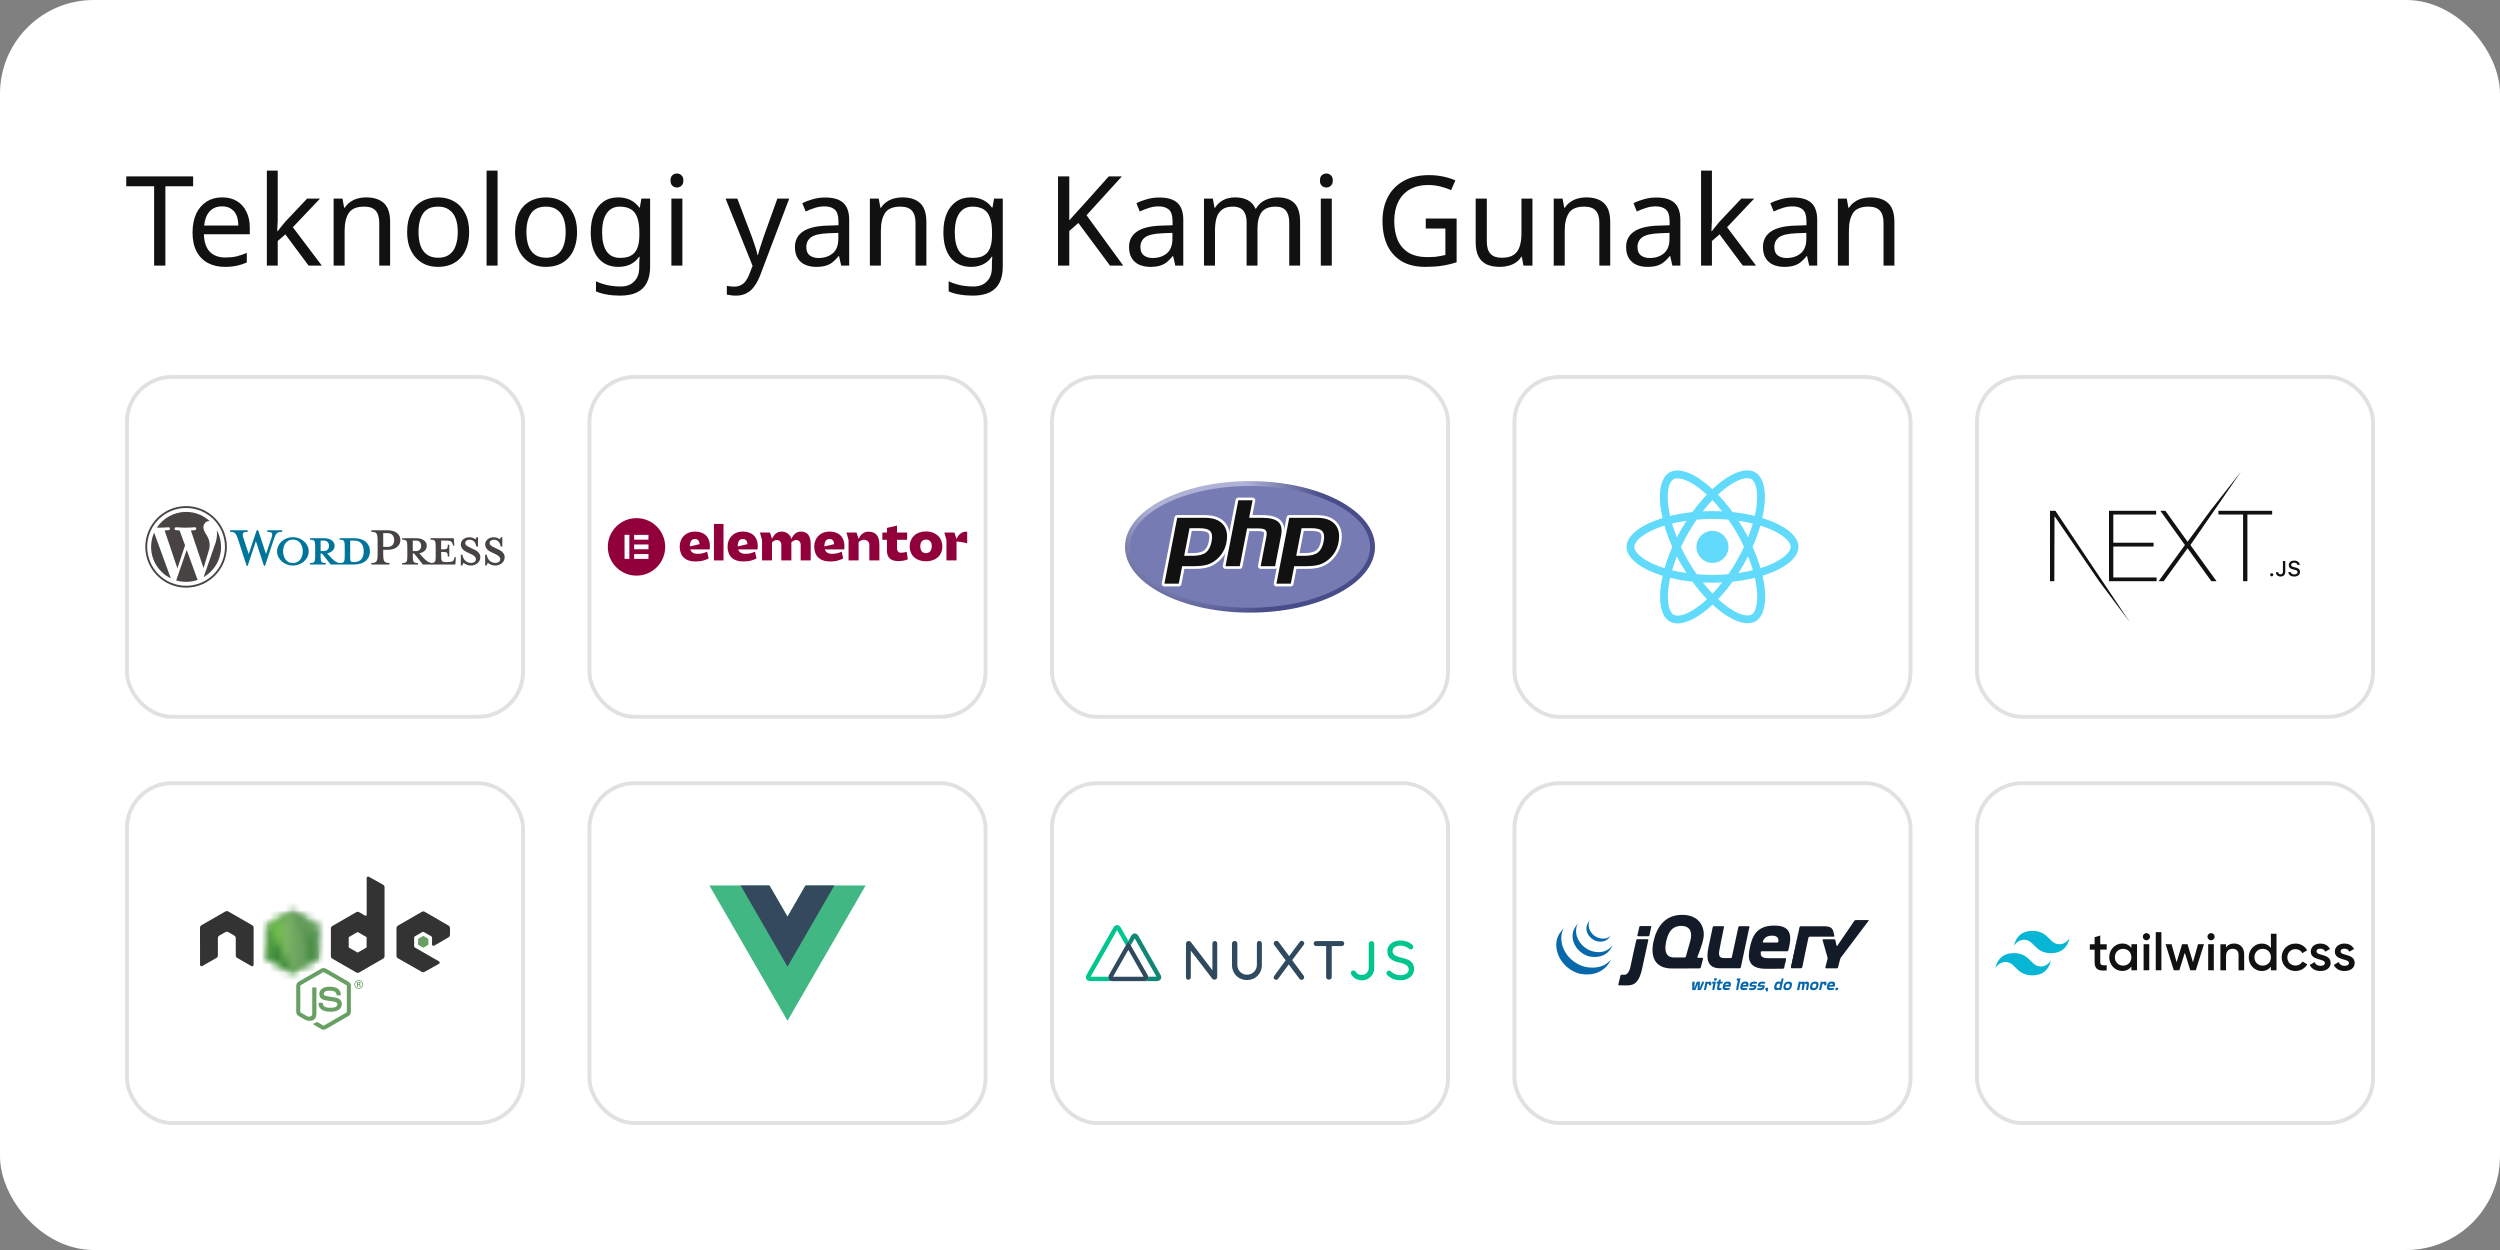 <svg width="320" height="160" viewBox="0 0 320 160" fill="none" xmlns="http://www.w3.org/2000/svg">
<rect x="0" y="0" width="320" height="160" fill="#808080" stroke="none"/>
<rect width="320" height="160" rx="12" fill="white"/>
<path d="M21.168 34H19.728V23.84H16.16V22.576H24.72V23.84H21.168V34ZM28.438 25.264C29.174 25.264 29.803 25.424 30.326 25.744C30.859 26.064 31.264 26.517 31.542 27.104C31.83 27.68 31.974 28.357 31.974 29.136V29.984H26.102C26.123 30.955 26.368 31.696 26.838 32.208C27.318 32.709 27.984 32.96 28.838 32.96C29.382 32.96 29.862 32.912 30.278 32.816C30.704 32.709 31.142 32.56 31.59 32.368V33.6C31.152 33.792 30.72 33.931 30.294 34.016C29.867 34.112 29.36 34.16 28.774 34.16C27.963 34.16 27.243 33.995 26.614 33.664C25.995 33.333 25.51 32.843 25.158 32.192C24.816 31.531 24.646 30.725 24.646 29.776C24.646 28.837 24.8 28.032 25.11 27.36C25.43 26.688 25.872 26.171 26.438 25.808C27.014 25.445 27.68 25.264 28.438 25.264ZM28.422 26.416C27.75 26.416 27.216 26.635 26.822 27.072C26.438 27.499 26.208 28.096 26.134 28.864H30.502C30.502 28.373 30.427 27.947 30.278 27.584C30.128 27.221 29.899 26.939 29.59 26.736C29.291 26.523 28.902 26.416 28.422 26.416ZM35.549 28.192C35.549 28.363 35.538 28.587 35.517 28.864C35.506 29.141 35.495 29.381 35.485 29.584H35.549C35.613 29.499 35.709 29.376 35.837 29.216C35.965 29.056 36.093 28.896 36.221 28.736C36.359 28.565 36.477 28.427 36.573 28.32L39.309 25.424H40.957L37.485 29.088L41.197 34H39.501L36.525 30L35.549 30.848V34H34.157V21.84H35.549V28.192ZM46.832 25.264C47.856 25.264 48.629 25.515 49.152 26.016C49.674 26.507 49.936 27.307 49.936 28.416V34H48.544V28.512C48.544 27.819 48.389 27.301 48.08 26.96C47.77 26.619 47.285 26.448 46.624 26.448C45.674 26.448 45.018 26.715 44.656 27.248C44.293 27.781 44.112 28.549 44.112 29.552V34H42.704V25.424H43.84L44.048 26.592H44.128C44.32 26.293 44.554 26.048 44.832 25.856C45.12 25.653 45.434 25.504 45.776 25.408C46.117 25.312 46.469 25.264 46.832 25.264ZM60.05 29.696C60.05 30.411 59.954 31.045 59.762 31.6C59.581 32.144 59.314 32.608 58.962 32.992C58.621 33.376 58.2 33.669 57.698 33.872C57.208 34.064 56.658 34.16 56.05 34.16C55.485 34.16 54.962 34.064 54.482 33.872C54.002 33.669 53.586 33.376 53.234 32.992C52.882 32.608 52.605 32.144 52.402 31.6C52.21 31.045 52.114 30.411 52.114 29.696C52.114 28.747 52.274 27.947 52.594 27.296C52.914 26.635 53.373 26.133 53.97 25.792C54.568 25.44 55.277 25.264 56.098 25.264C56.877 25.264 57.56 25.44 58.146 25.792C58.744 26.133 59.208 26.635 59.538 27.296C59.88 27.947 60.05 28.747 60.05 29.696ZM53.57 29.696C53.57 30.368 53.656 30.955 53.826 31.456C54.008 31.947 54.285 32.325 54.658 32.592C55.032 32.859 55.506 32.992 56.082 32.992C56.658 32.992 57.133 32.859 57.506 32.592C57.88 32.325 58.152 31.947 58.322 31.456C58.504 30.955 58.594 30.368 58.594 29.696C58.594 29.013 58.504 28.432 58.322 27.952C58.141 27.472 57.864 27.104 57.49 26.848C57.128 26.581 56.653 26.448 56.066 26.448C55.192 26.448 54.557 26.736 54.162 27.312C53.768 27.888 53.57 28.683 53.57 29.696ZM63.69 34H62.282V21.84H63.69V34ZM73.863 29.696C73.863 30.411 73.767 31.045 73.575 31.6C73.394 32.144 73.127 32.608 72.775 32.992C72.433 33.376 72.012 33.669 71.511 33.872C71.02 34.064 70.471 34.16 69.863 34.16C69.297 34.16 68.775 34.064 68.295 33.872C67.815 33.669 67.399 33.376 67.047 32.992C66.695 32.608 66.418 32.144 66.215 31.6C66.023 31.045 65.927 30.411 65.927 29.696C65.927 28.747 66.087 27.947 66.407 27.296C66.727 26.635 67.186 26.133 67.783 25.792C68.38 25.44 69.09 25.264 69.911 25.264C70.689 25.264 71.372 25.44 71.959 25.792C72.556 26.133 73.02 26.635 73.351 27.296C73.692 27.947 73.863 28.747 73.863 29.696ZM67.383 29.696C67.383 30.368 67.468 30.955 67.639 31.456C67.82 31.947 68.097 32.325 68.471 32.592C68.844 32.859 69.319 32.992 69.895 32.992C70.471 32.992 70.945 32.859 71.319 32.592C71.692 32.325 71.964 31.947 72.135 31.456C72.316 30.955 72.407 30.368 72.407 29.696C72.407 29.013 72.316 28.432 72.135 27.952C71.954 27.472 71.676 27.104 71.303 26.848C70.94 26.581 70.466 26.448 69.879 26.448C69.004 26.448 68.37 26.736 67.975 27.312C67.58 27.888 67.383 28.683 67.383 29.696ZM79.134 25.264C79.7 25.264 80.206 25.371 80.654 25.584C81.113 25.797 81.502 26.123 81.822 26.56H81.902L82.094 25.424H83.214V34.144C83.214 34.955 83.076 35.632 82.798 36.176C82.521 36.731 82.1 37.147 81.534 37.424C80.969 37.701 80.249 37.84 79.374 37.84C78.756 37.84 78.185 37.792 77.662 37.696C77.15 37.611 76.692 37.477 76.286 37.296V36C76.564 36.139 76.868 36.256 77.198 36.352C77.529 36.459 77.886 36.539 78.27 36.592C78.654 36.645 79.049 36.672 79.454 36.672C80.19 36.672 80.766 36.453 81.182 36.016C81.609 35.589 81.822 35.003 81.822 34.256V33.92C81.822 33.792 81.828 33.611 81.838 33.376C81.849 33.131 81.86 32.96 81.87 32.864H81.806C81.508 33.301 81.134 33.627 80.686 33.84C80.249 34.053 79.737 34.16 79.15 34.16C78.041 34.16 77.172 33.771 76.542 32.992C75.924 32.213 75.614 31.125 75.614 29.728C75.614 28.811 75.753 28.021 76.03 27.36C76.318 26.688 76.724 26.171 77.246 25.808C77.769 25.445 78.398 25.264 79.134 25.264ZM79.326 26.448C78.846 26.448 78.436 26.576 78.094 26.832C77.764 27.088 77.508 27.461 77.326 27.952C77.156 28.443 77.07 29.04 77.07 29.744C77.07 30.8 77.262 31.611 77.646 32.176C78.041 32.731 78.612 33.008 79.358 33.008C79.796 33.008 80.169 32.955 80.478 32.848C80.788 32.731 81.044 32.555 81.246 32.32C81.449 32.075 81.598 31.765 81.694 31.392C81.79 31.019 81.838 30.576 81.838 30.064V29.728C81.838 28.949 81.748 28.32 81.566 27.84C81.396 27.36 81.124 27.008 80.75 26.784C80.377 26.56 79.902 26.448 79.326 26.448ZM87.346 25.424V34H85.938V25.424H87.346ZM86.658 22.208C86.871 22.208 87.058 22.283 87.218 22.432C87.389 22.571 87.474 22.795 87.474 23.104C87.474 23.403 87.389 23.627 87.218 23.776C87.058 23.925 86.871 24 86.658 24C86.424 24 86.226 23.925 86.066 23.776C85.906 23.627 85.826 23.403 85.826 23.104C85.826 22.795 85.906 22.571 86.066 22.432C86.226 22.283 86.424 22.208 86.658 22.208ZM92.875 25.424H94.379L96.235 30.304C96.342 30.592 96.438 30.869 96.523 31.136C96.619 31.403 96.705 31.664 96.779 31.92C96.854 32.165 96.913 32.405 96.955 32.64H97.019C97.083 32.373 97.185 32.027 97.323 31.6C97.462 31.163 97.606 30.725 97.755 30.288L99.499 25.424H101.019L97.323 35.184C97.121 35.717 96.881 36.181 96.603 36.576C96.337 36.981 96.006 37.291 95.611 37.504C95.227 37.728 94.758 37.84 94.203 37.84C93.947 37.84 93.723 37.824 93.531 37.792C93.339 37.771 93.174 37.744 93.035 37.712V36.592C93.153 36.613 93.291 36.635 93.451 36.656C93.622 36.677 93.798 36.688 93.979 36.688C94.31 36.688 94.593 36.624 94.827 36.496C95.073 36.379 95.281 36.203 95.451 35.968C95.622 35.744 95.766 35.477 95.883 35.168L96.331 34.032L92.875 25.424ZM105.624 25.28C106.669 25.28 107.442 25.509 107.944 25.968C108.445 26.427 108.696 27.157 108.696 28.16V34H107.672L107.4 32.784H107.336C107.09 33.093 106.834 33.355 106.568 33.568C106.312 33.771 106.013 33.92 105.672 34.016C105.341 34.112 104.936 34.16 104.456 34.16C103.944 34.16 103.48 34.069 103.064 33.888C102.658 33.707 102.338 33.429 102.104 33.056C101.869 32.672 101.752 32.192 101.752 31.616C101.752 30.763 102.088 30.107 102.76 29.648C103.432 29.179 104.466 28.923 105.864 28.88L107.32 28.832V28.32C107.32 27.605 107.165 27.109 106.856 26.832C106.546 26.555 106.109 26.416 105.544 26.416C105.096 26.416 104.669 26.485 104.264 26.624C103.858 26.752 103.48 26.901 103.128 27.072L102.696 26.016C103.069 25.813 103.512 25.643 104.024 25.504C104.536 25.355 105.069 25.28 105.624 25.28ZM106.04 29.856C104.973 29.899 104.232 30.069 103.816 30.368C103.41 30.667 103.208 31.088 103.208 31.632C103.208 32.112 103.352 32.464 103.64 32.688C103.938 32.912 104.317 33.024 104.776 33.024C105.501 33.024 106.104 32.827 106.584 32.432C107.064 32.027 107.304 31.408 107.304 30.576V29.808L106.04 29.856ZM115.472 25.264C116.496 25.264 117.27 25.515 117.792 26.016C118.315 26.507 118.576 27.307 118.576 28.416V34H117.184V28.512C117.184 27.819 117.03 27.301 116.72 26.96C116.411 26.619 115.926 26.448 115.264 26.448C114.315 26.448 113.659 26.715 113.296 27.248C112.934 27.781 112.752 28.549 112.752 29.552V34H111.344V25.424H112.48L112.688 26.592H112.768C112.96 26.293 113.195 26.048 113.472 25.856C113.76 25.653 114.075 25.504 114.416 25.408C114.758 25.312 115.11 25.264 115.472 25.264ZM124.275 25.264C124.84 25.264 125.347 25.371 125.795 25.584C126.254 25.797 126.643 26.123 126.963 26.56H127.043L127.235 25.424H128.355V34.144C128.355 34.955 128.216 35.632 127.939 36.176C127.662 36.731 127.24 37.147 126.675 37.424C126.11 37.701 125.39 37.84 124.515 37.84C123.896 37.84 123.326 37.792 122.803 37.696C122.291 37.611 121.832 37.477 121.427 37.296V36C121.704 36.139 122.008 36.256 122.339 36.352C122.67 36.459 123.027 36.539 123.411 36.592C123.795 36.645 124.19 36.672 124.595 36.672C125.331 36.672 125.907 36.453 126.323 36.016C126.75 35.589 126.963 35.003 126.963 34.256V33.92C126.963 33.792 126.968 33.611 126.979 33.376C126.99 33.131 127 32.96 127.011 32.864H126.947C126.648 33.301 126.275 33.627 125.827 33.84C125.39 34.053 124.878 34.16 124.291 34.16C123.182 34.16 122.312 33.771 121.683 32.992C121.064 32.213 120.755 31.125 120.755 29.728C120.755 28.811 120.894 28.021 121.171 27.36C121.459 26.688 121.864 26.171 122.387 25.808C122.91 25.445 123.539 25.264 124.275 25.264ZM124.467 26.448C123.987 26.448 123.576 26.576 123.235 26.832C122.904 27.088 122.648 27.461 122.467 27.952C122.296 28.443 122.211 29.04 122.211 29.744C122.211 30.8 122.403 31.611 122.787 32.176C123.182 32.731 123.752 33.008 124.499 33.008C124.936 33.008 125.31 32.955 125.619 32.848C125.928 32.731 126.184 32.555 126.387 32.32C126.59 32.075 126.739 31.765 126.835 31.392C126.931 31.019 126.979 30.576 126.979 30.064V29.728C126.979 28.949 126.888 28.32 126.707 27.84C126.536 27.36 126.264 27.008 125.891 26.784C125.518 26.56 125.043 26.448 124.467 26.448ZM143.779 34H142.083L138.035 28.544L136.867 29.568V34H135.427V22.576H136.867V28.208C137.187 27.845 137.512 27.483 137.843 27.12C138.174 26.757 138.504 26.395 138.835 26.032L141.923 22.576H143.603L139.075 27.552L143.779 34ZM148.389 25.28C149.435 25.28 150.208 25.509 150.709 25.968C151.211 26.427 151.461 27.157 151.461 28.16V34H150.437L150.165 32.784H150.101C149.856 33.093 149.6 33.355 149.333 33.568C149.077 33.771 148.779 33.92 148.437 34.016C148.107 34.112 147.701 34.16 147.221 34.16C146.709 34.16 146.245 34.069 145.829 33.888C145.424 33.707 145.104 33.429 144.869 33.056C144.635 32.672 144.517 32.192 144.517 31.616C144.517 30.763 144.853 30.107 145.525 29.648C146.197 29.179 147.232 28.923 148.629 28.88L150.085 28.832V28.32C150.085 27.605 149.931 27.109 149.621 26.832C149.312 26.555 148.875 26.416 148.309 26.416C147.861 26.416 147.435 26.485 147.029 26.624C146.624 26.752 146.245 26.901 145.893 27.072L145.461 26.016C145.835 25.813 146.277 25.643 146.789 25.504C147.301 25.355 147.835 25.28 148.389 25.28ZM148.805 29.856C147.739 29.899 146.997 30.069 146.581 30.368C146.176 30.667 145.973 31.088 145.973 31.632C145.973 32.112 146.117 32.464 146.405 32.688C146.704 32.912 147.083 33.024 147.541 33.024C148.267 33.024 148.869 32.827 149.349 32.432C149.829 32.027 150.069 31.408 150.069 30.576V29.808L148.805 29.856ZM163.518 25.264C164.489 25.264 165.214 25.515 165.694 26.016C166.174 26.507 166.414 27.307 166.414 28.416V34H165.022V28.48C165.022 27.808 164.878 27.301 164.59 26.96C164.313 26.619 163.875 26.448 163.278 26.448C162.446 26.448 161.849 26.688 161.486 27.168C161.134 27.648 160.958 28.347 160.958 29.264V34H159.566V28.48C159.566 28.032 159.502 27.659 159.374 27.36C159.246 27.051 159.054 26.821 158.798 26.672C158.542 26.523 158.211 26.448 157.806 26.448C157.23 26.448 156.777 26.571 156.446 26.816C156.115 27.051 155.875 27.397 155.726 27.856C155.587 28.315 155.518 28.88 155.518 29.552V34H154.11V25.424H155.246L155.454 26.592H155.534C155.715 26.293 155.934 26.048 156.19 25.856C156.457 25.653 156.75 25.504 157.07 25.408C157.39 25.312 157.721 25.264 158.062 25.264C158.723 25.264 159.273 25.381 159.71 25.616C160.158 25.851 160.483 26.213 160.686 26.704H160.766C161.054 26.213 161.443 25.851 161.934 25.616C162.435 25.381 162.963 25.264 163.518 25.264ZM170.471 25.424V34H169.063V25.424H170.471ZM169.783 22.208C169.996 22.208 170.183 22.283 170.343 22.432C170.514 22.571 170.599 22.795 170.599 23.104C170.599 23.403 170.514 23.627 170.343 23.776C170.183 23.925 169.996 24 169.783 24C169.548 24 169.351 23.925 169.191 23.776C169.031 23.627 168.951 23.403 168.951 23.104C168.951 22.795 169.031 22.571 169.191 22.432C169.351 22.283 169.548 22.208 169.783 22.208ZM182.496 27.968H186.448V33.568C185.83 33.771 185.206 33.92 184.576 34.016C183.947 34.112 183.232 34.16 182.432 34.16C181.248 34.16 180.251 33.925 179.44 33.456C178.63 32.976 178.011 32.299 177.584 31.424C177.168 30.539 176.96 29.493 176.96 28.288C176.96 27.093 177.195 26.059 177.664 25.184C178.134 24.309 178.806 23.632 179.68 23.152C180.566 22.661 181.632 22.416 182.88 22.416C183.52 22.416 184.123 22.475 184.688 22.592C185.264 22.709 185.798 22.875 186.288 23.088L185.744 24.336C185.339 24.155 184.88 24 184.368 23.872C183.867 23.744 183.344 23.68 182.8 23.68C181.894 23.68 181.115 23.867 180.464 24.24C179.814 24.613 179.318 25.147 178.976 25.84C178.635 26.523 178.464 27.339 178.464 28.288C178.464 29.195 178.608 30 178.896 30.704C179.195 31.397 179.659 31.941 180.288 32.336C180.918 32.72 181.744 32.912 182.768 32.912C183.11 32.912 183.408 32.901 183.664 32.88C183.931 32.848 184.171 32.811 184.384 32.768C184.608 32.725 184.816 32.683 185.008 32.64V29.248H182.496V27.968ZM196.153 25.424V34H195.001L194.793 32.864H194.729C194.548 33.163 194.313 33.408 194.025 33.6C193.737 33.792 193.422 33.931 193.081 34.016C192.74 34.112 192.382 34.16 192.009 34.16C191.326 34.16 190.75 34.053 190.281 33.84C189.822 33.616 189.476 33.275 189.241 32.816C189.006 32.357 188.889 31.765 188.889 31.04V25.424H190.313V30.944C190.313 31.627 190.468 32.139 190.777 32.48C191.086 32.821 191.566 32.992 192.217 32.992C192.857 32.992 193.358 32.875 193.721 32.64C194.094 32.395 194.356 32.043 194.505 31.584C194.665 31.115 194.745 30.549 194.745 29.888V25.424H196.153ZM203.004 25.264C204.028 25.264 204.801 25.515 205.324 26.016C205.846 26.507 206.108 27.307 206.108 28.416V34H204.716V28.512C204.716 27.819 204.561 27.301 204.252 26.96C203.942 26.619 203.457 26.448 202.796 26.448C201.846 26.448 201.19 26.715 200.828 27.248C200.465 27.781 200.284 28.549 200.284 29.552V34H198.876V25.424H200.012L200.22 26.592H200.3C200.492 26.293 200.726 26.048 201.004 25.856C201.292 25.653 201.606 25.504 201.948 25.408C202.289 25.312 202.641 25.264 203.004 25.264ZM212.014 25.28C213.06 25.28 213.833 25.509 214.334 25.968C214.836 26.427 215.086 27.157 215.086 28.16V34H214.062L213.79 32.784H213.726C213.481 33.093 213.225 33.355 212.958 33.568C212.702 33.771 212.404 33.92 212.062 34.016C211.732 34.112 211.326 34.16 210.846 34.16C210.334 34.16 209.87 34.069 209.454 33.888C209.049 33.707 208.729 33.429 208.494 33.056C208.26 32.672 208.142 32.192 208.142 31.616C208.142 30.763 208.478 30.107 209.15 29.648C209.822 29.179 210.857 28.923 212.254 28.88L213.71 28.832V28.32C213.71 27.605 213.556 27.109 213.246 26.832C212.937 26.555 212.5 26.416 211.934 26.416C211.486 26.416 211.06 26.485 210.654 26.624C210.249 26.752 209.87 26.901 209.518 27.072L209.086 26.016C209.46 25.813 209.902 25.643 210.414 25.504C210.926 25.355 211.46 25.28 212.014 25.28ZM212.43 29.856C211.364 29.899 210.622 30.069 210.206 30.368C209.801 30.667 209.598 31.088 209.598 31.632C209.598 32.112 209.742 32.464 210.03 32.688C210.329 32.912 210.708 33.024 211.166 33.024C211.892 33.024 212.494 32.827 212.974 32.432C213.454 32.027 213.694 31.408 213.694 30.576V29.808L212.43 29.856ZM219.127 28.192C219.127 28.363 219.116 28.587 219.095 28.864C219.084 29.141 219.074 29.381 219.063 29.584H219.127C219.191 29.499 219.287 29.376 219.415 29.216C219.543 29.056 219.671 28.896 219.799 28.736C219.938 28.565 220.055 28.427 220.151 28.32L222.887 25.424H224.535L221.063 29.088L224.775 34H223.079L220.103 30L219.127 30.848V34H217.735V21.84H219.127V28.192ZM229.53 25.28C230.575 25.28 231.349 25.509 231.85 25.968C232.351 26.427 232.602 27.157 232.602 28.16V34H231.578L231.306 32.784H231.242C230.997 33.093 230.741 33.355 230.474 33.568C230.218 33.771 229.919 33.92 229.578 34.016C229.247 34.112 228.842 34.16 228.362 34.16C227.85 34.16 227.386 34.069 226.97 33.888C226.565 33.707 226.245 33.429 226.01 33.056C225.775 32.672 225.658 32.192 225.658 31.616C225.658 30.763 225.994 30.107 226.666 29.648C227.338 29.179 228.373 28.923 229.77 28.88L231.226 28.832V28.32C231.226 27.605 231.071 27.109 230.762 26.832C230.453 26.555 230.015 26.416 229.45 26.416C229.002 26.416 228.575 26.485 228.17 26.624C227.765 26.752 227.386 26.901 227.034 27.072L226.602 26.016C226.975 25.813 227.418 25.643 227.93 25.504C228.442 25.355 228.975 25.28 229.53 25.28ZM229.946 29.856C228.879 29.899 228.138 30.069 227.722 30.368C227.317 30.667 227.114 31.088 227.114 31.632C227.114 32.112 227.258 32.464 227.546 32.688C227.845 32.912 228.223 33.024 228.682 33.024C229.407 33.024 230.01 32.827 230.49 32.432C230.97 32.027 231.21 31.408 231.21 30.576V29.808L229.946 29.856ZM239.379 25.264C240.403 25.264 241.176 25.515 241.699 26.016C242.221 26.507 242.483 27.307 242.483 28.416V34H241.091V28.512C241.091 27.819 240.936 27.301 240.627 26.96C240.317 26.619 239.832 26.448 239.171 26.448C238.221 26.448 237.565 26.715 237.203 27.248C236.84 27.781 236.659 28.549 236.659 29.552V34H235.251V25.424H236.387L236.595 26.592H236.675C236.867 26.293 237.101 26.048 237.379 25.856C237.667 25.653 237.981 25.504 238.323 25.408C238.664 25.312 239.016 25.264 239.379 25.264Z" fill="#111111"/>
<rect x="16.25" y="48.25" width="50.7" height="43.5" rx="5.75" fill="white"/>
<rect x="16.25" y="48.25" width="50.7" height="43.5" rx="5.75" stroke="#E1E1E1" stroke-width="0.5"/>
<path d="M45.279 68.89H43.468V69.082C44.034 69.082 44.125 69.203 44.125 69.921V71.216C44.125 71.934 44.034 72.066 43.468 72.066C43.033 72.005 42.74 71.773 42.335 71.328L41.87 70.822C42.497 70.71 42.831 70.316 42.831 69.871C42.831 69.314 42.355 68.89 41.465 68.89H39.685V69.082C40.251 69.082 40.342 69.203 40.342 69.921V71.216C40.342 71.934 40.251 72.066 39.685 72.066V72.258H41.698V72.066C41.131 72.066 41.04 71.934 41.04 71.216V70.852H41.212L42.335 72.258H45.279C46.725 72.258 47.352 71.489 47.352 70.569C47.352 69.648 46.725 68.89 45.279 68.89ZM41.04 70.538V69.193H41.455C41.91 69.193 42.112 69.507 42.112 69.871C42.112 70.225 41.91 70.538 41.455 70.538L41.04 70.538ZM45.309 71.945H45.238C44.874 71.945 44.824 71.854 44.824 71.388V69.193H45.309C46.361 69.193 46.553 69.962 46.553 70.559C46.553 71.176 46.361 71.945 45.309 71.945ZM34.05 70.913L34.748 68.849C34.951 68.252 34.86 68.08 34.212 68.08V67.878H36.114V68.08C35.477 68.08 35.325 68.232 35.072 68.971L33.919 72.43H33.787L32.755 69.264L31.703 72.43H31.572L30.449 68.971C30.206 68.232 30.044 68.08 29.458 68.08V67.878H31.703V68.08C31.107 68.08 30.945 68.222 31.157 68.849L31.835 70.913L32.857 67.878H33.049L34.05 70.913ZM37.49 72.39C36.377 72.39 35.466 71.57 35.466 70.569C35.466 69.577 36.377 68.758 37.49 68.758C38.602 68.758 39.513 69.577 39.513 70.569C39.513 71.57 38.602 72.39 37.49 72.39ZM37.49 69.072C36.559 69.072 36.235 69.911 36.235 70.569C36.235 71.237 36.559 72.066 37.49 72.066C38.43 72.066 38.754 71.237 38.754 70.569C38.754 69.911 38.43 69.072 37.49 69.072Z" fill="#00749A"/>
<path d="M49.851 72.056V72.258H47.535V72.056C48.212 72.056 48.334 71.884 48.334 70.872V69.254C48.334 68.242 48.212 68.08 47.535 68.08V67.878H49.628C50.67 67.878 51.247 68.414 51.247 69.132C51.247 69.83 50.67 70.377 49.628 70.377H49.052V70.872C49.052 71.884 49.173 72.056 49.851 72.056ZM49.628 68.242H49.052V70.002H49.628C50.195 70.002 50.458 69.608 50.458 69.132C50.458 68.647 50.195 68.242 49.628 68.242ZM58.197 71.307L58.146 71.489C58.055 71.823 57.944 71.945 57.225 71.945H57.084C56.558 71.945 56.467 71.823 56.467 71.105V70.64C57.256 70.64 57.316 70.71 57.316 71.237H57.509V69.729H57.316C57.316 70.255 57.256 70.326 56.467 70.326V69.193H57.023C57.741 69.193 57.852 69.314 57.944 69.648L57.994 69.84H58.156L58.085 68.89H55.111V69.082C55.678 69.082 55.769 69.203 55.769 69.921V71.216C55.769 71.873 55.691 72.039 55.245 72.062C54.82 71.998 54.529 71.766 54.13 71.328L53.665 70.822C54.292 70.71 54.626 70.316 54.626 69.871C54.626 69.314 54.15 68.89 53.26 68.89H51.48V69.082C52.046 69.082 52.137 69.203 52.137 69.921V71.216C52.137 71.934 52.046 72.066 51.48 72.066V72.258H53.493V72.066C52.926 72.066 52.835 71.934 52.835 71.216V70.852H53.007L54.13 72.258H58.288L58.348 71.307L58.197 71.307ZM52.835 70.538V69.193H53.25C53.705 69.193 53.907 69.507 53.907 69.871C53.907 70.225 53.705 70.538 53.25 70.538L52.835 70.538ZM60.25 72.39C59.845 72.39 59.491 72.177 59.34 72.046C59.289 72.096 59.198 72.248 59.178 72.39H58.986V70.994H59.188C59.269 71.661 59.734 72.056 60.331 72.056C60.655 72.056 60.918 71.874 60.918 71.57C60.918 71.307 60.685 71.105 60.27 70.913L59.694 70.64C59.289 70.447 58.986 70.114 58.986 69.668C58.986 69.183 59.441 68.768 60.068 68.768C60.402 68.768 60.685 68.89 60.857 69.031C60.907 68.991 60.958 68.879 60.989 68.758H61.181V69.952H60.968C60.897 69.476 60.634 69.082 60.098 69.082C59.815 69.082 59.552 69.244 59.552 69.497C59.552 69.76 59.764 69.901 60.25 70.124L60.806 70.397C61.292 70.629 61.484 71.004 61.484 71.307C61.484 71.945 60.928 72.39 60.25 72.39ZM63.366 72.39C62.961 72.39 62.607 72.177 62.455 72.046C62.405 72.096 62.314 72.248 62.293 72.39H62.101V70.994H62.303C62.384 71.661 62.85 72.056 63.447 72.056C63.77 72.056 64.033 71.874 64.033 71.57C64.033 71.307 63.801 71.105 63.386 70.913L62.809 70.64C62.405 70.447 62.101 70.114 62.101 69.668C62.101 69.183 62.556 68.768 63.184 68.768C63.517 68.768 63.8 68.89 63.973 69.031C64.023 68.991 64.074 68.879 64.104 68.758H64.296V69.952H64.084C64.013 69.476 63.75 69.082 63.214 69.082C62.931 69.082 62.667 69.244 62.667 69.497C62.667 69.76 62.88 69.901 63.366 70.124L63.922 70.397C64.407 70.629 64.6 71.004 64.6 71.307C64.6 71.945 64.043 72.39 63.366 72.39Z" fill="#464342"/>
<path d="M19.341 70C19.341 71.772 20.371 73.303 21.864 74.029L19.729 68.178C19.473 68.751 19.341 69.372 19.341 70ZM26.84 69.774C26.84 69.221 26.642 68.838 26.471 68.539C26.244 68.171 26.032 67.858 26.032 67.489C26.032 67.078 26.344 66.695 26.783 66.695C26.803 66.695 26.822 66.697 26.841 66.698C26.045 65.969 24.984 65.523 23.818 65.523C22.254 65.523 20.878 66.326 20.078 67.541C20.183 67.544 20.282 67.546 20.366 67.546C20.834 67.546 21.559 67.49 21.559 67.49C21.8 67.475 21.829 67.83 21.588 67.858C21.588 67.858 21.345 67.887 21.075 67.901L22.706 72.75L23.685 69.812L22.988 67.901C22.747 67.887 22.518 67.858 22.518 67.858C22.277 67.844 22.305 67.475 22.547 67.489C22.547 67.489 23.286 67.546 23.726 67.546C24.194 67.546 24.919 67.489 24.919 67.489C25.16 67.475 25.189 67.83 24.948 67.858C24.948 67.858 24.704 67.887 24.435 67.901L26.053 72.713L26.5 71.221C26.693 70.602 26.84 70.157 26.84 69.774Z" fill="#464342"/>
<path d="M23.897 70.391L22.554 74.294C22.964 74.415 23.39 74.477 23.818 74.477C24.34 74.477 24.84 74.387 25.305 74.223C25.293 74.204 25.282 74.183 25.273 74.161L23.897 70.391ZM27.747 67.852C27.766 67.995 27.777 68.148 27.777 68.312C27.777 68.767 27.692 69.277 27.436 69.916L26.069 73.87C27.4 73.093 28.295 71.651 28.295 70C28.295 69.222 28.096 68.49 27.747 67.852Z" fill="#464342"/>
<path d="M23.818 64.781C20.941 64.781 18.6 67.122 18.6 70C18.6 72.878 20.941 75.219 23.818 75.219C26.696 75.219 29.037 72.878 29.037 70C29.037 67.122 26.696 64.781 23.818 64.781ZM23.818 74.979C21.073 74.979 18.839 72.746 18.839 70C18.839 67.254 21.073 65.021 23.818 65.021C26.564 65.021 28.797 67.254 28.797 70C28.797 72.746 26.564 74.979 23.818 74.979Z" fill="#464342"/>
<rect x="75.45" y="48.25" width="50.7" height="43.5" rx="5.75" fill="white"/>
<rect x="75.45" y="48.25" width="50.7" height="43.5" rx="5.75" stroke="#E1E1E1" stroke-width="0.5"/>
<path d="M106.762 69.651C106.762 69.651 106.367 69.745 106.033 69.825L105.524 69.941C105.523 69.941 105.521 69.941 105.52 69.941C105.52 69.804 105.53 69.659 105.562 69.526C105.605 69.355 105.697 69.155 105.857 69.067C106.032 68.972 106.245 68.961 106.429 69.035C106.62 69.11 106.708 69.295 106.745 69.487C106.756 69.54 106.763 69.594 106.768 69.648L106.762 69.651ZM108.087 69.941C108.087 68.612 107.252 68.042 106.185 68.042C104.979 68.042 104.223 68.879 104.223 69.948C104.223 71.11 104.866 71.867 106.251 71.867C107 71.867 107.424 71.734 107.928 71.482L107.736 70.612C107.352 70.784 106.994 70.89 106.517 70.89C105.993 70.89 105.695 70.691 105.582 70.32H108.054C108.074 70.22 108.087 70.106 108.087 69.941Z" fill="#92003B"/>
<path d="M95.667 69.651C95.667 69.651 95.272 69.745 94.938 69.825L94.43 69.941C94.428 69.941 94.426 69.941 94.425 69.941C94.425 69.804 94.435 69.659 94.468 69.526C94.51 69.355 94.602 69.155 94.763 69.067C94.937 68.972 95.15 68.961 95.334 69.035C95.526 69.11 95.613 69.295 95.651 69.487C95.661 69.54 95.668 69.594 95.673 69.648L95.667 69.651ZM96.993 69.941C96.993 68.612 96.157 68.042 95.09 68.042C93.884 68.042 93.128 68.879 93.128 69.948C93.128 71.11 93.772 71.867 95.156 71.867C95.905 71.867 96.329 71.734 96.834 71.482L96.642 70.612C96.257 70.784 95.899 70.89 95.422 70.89C94.898 70.89 94.6 70.691 94.487 70.32H96.959C96.979 70.22 96.993 70.106 96.993 69.941Z" fill="#92003B"/>
<path d="M92.609 67.066H91.385V71.734H92.609V67.066Z" fill="#92003B"/>
<path d="M108.346 68.161H109.632L109.902 68.986C110.072 68.579 110.453 68.055 111.129 68.055C112.057 68.055 112.561 68.527 112.561 69.742V71.734H111.275C111.275 71.319 111.275 70.904 111.276 70.489C111.276 70.299 111.273 70.109 111.275 69.918C111.277 69.743 111.29 69.561 111.196 69.404C111.133 69.297 111.029 69.219 110.918 69.165C110.691 69.057 110.445 69.059 110.222 69.176C110.167 69.205 109.902 69.348 109.902 69.414V71.734H108.616V69.125L108.346 68.161Z" fill="#92003B"/>
<path d="M113.533 69.097H112.943V68.161H113.533V67.575L114.819 67.272V68.161H116.111V69.097H114.819V70.147C114.819 70.559 115.017 70.751 115.316 70.751C115.621 70.751 115.793 70.711 116.051 70.625L116.204 71.594C115.853 71.747 115.415 71.82 114.971 71.82C114.036 71.82 113.532 71.375 113.532 70.512V69.097H113.533Z" fill="#92003B"/>
<path d="M118.518 70.804C118.988 70.804 119.267 70.465 119.267 69.921C119.267 69.377 119.002 69.064 118.538 69.064C118.067 69.064 117.795 69.376 117.795 69.94C117.795 70.472 118.06 70.804 118.518 70.804ZM118.531 68.022C119.737 68.022 120.619 68.779 120.619 69.954C120.619 71.135 119.737 71.846 118.518 71.846C117.305 71.846 116.443 71.116 116.443 69.954C116.443 68.779 117.298 68.022 118.531 68.022Z" fill="#92003B"/>
<path d="M103.071 68.15C102.843 68.056 102.586 68.022 102.34 68.057C102.215 68.075 102.092 68.111 101.979 68.168C101.667 68.322 101.424 68.674 101.294 68.987C101.208 68.626 100.959 68.302 100.595 68.151C100.367 68.057 100.11 68.022 99.864 68.058C99.739 68.076 99.616 68.112 99.502 68.168C99.192 68.322 98.949 68.672 98.818 68.985V68.962L98.556 68.162H97.27L97.541 69.126V71.735H98.818V69.403C98.823 69.386 98.88 69.353 98.89 69.346C99.04 69.24 99.216 69.13 99.403 69.116C99.594 69.102 99.783 69.199 99.896 69.351C99.908 69.368 99.92 69.385 99.93 69.402C100.024 69.56 100.011 69.741 100.009 69.917C100.007 70.107 100.01 70.297 100.01 70.488C100.009 70.903 100.009 71.318 100.009 71.733H101.295V69.741C101.295 69.731 101.295 69.721 101.295 69.712V69.404C101.297 69.388 101.356 69.354 101.367 69.347C101.517 69.24 101.693 69.13 101.88 69.117C102.071 69.103 102.26 69.2 102.373 69.352C102.385 69.369 102.397 69.386 102.407 69.403C102.501 69.561 102.488 69.742 102.486 69.918C102.484 70.108 102.487 70.298 102.487 70.488C102.486 70.904 102.486 71.318 102.486 71.734H103.772V69.741C103.772 69.157 103.688 68.405 103.071 68.15Z" fill="#92003B"/>
<path d="M123.66 68.055C122.984 68.055 122.603 68.58 122.434 68.986L122.163 68.161H120.877L121.148 69.125V71.734H122.434V69.323C122.617 69.291 123.611 69.475 123.8 69.544V68.06C123.754 68.057 123.708 68.055 123.66 68.055Z" fill="#92003B"/>
<path d="M89.54 69.651C89.54 69.651 89.145 69.745 88.811 69.825L88.303 69.941C88.301 69.941 88.299 69.941 88.298 69.941C88.298 69.804 88.308 69.659 88.341 69.526C88.383 69.355 88.475 69.155 88.636 69.067C88.81 68.972 89.023 68.961 89.207 69.035C89.399 69.11 89.486 69.295 89.524 69.487C89.534 69.54 89.541 69.594 89.546 69.648L89.54 69.651ZM90.866 69.941C90.866 68.612 90.031 68.042 88.963 68.042C87.757 68.042 87.001 68.879 87.001 69.948C87.001 71.11 87.645 71.867 89.03 71.867C89.779 71.867 90.203 71.734 90.707 71.482L90.515 70.612C90.13 70.784 89.773 70.89 89.295 70.89C88.772 70.89 88.473 70.691 88.36 70.32H90.832C90.853 70.22 90.866 70.106 90.866 69.941Z" fill="#92003B"/>
<path d="M81.473 66.32C79.444 66.32 77.8 67.967 77.8 70C77.8 72.032 79.444 73.68 81.473 73.68C83.502 73.68 85.146 72.032 85.146 70C85.146 67.967 83.501 66.32 81.473 66.32ZM80.555 71.533H79.943V68.466H80.555V71.533ZM83.003 71.533H81.167V70.92H83.003V71.533ZM83.003 70.306H81.167V69.693H83.003V70.306ZM83.003 69.079H81.167V68.466H83.003V69.079Z" fill="#92003B"/>
<rect x="134.65" y="48.25" width="50.7" height="43.5" rx="5.75" fill="white"/>
<rect x="134.65" y="48.25" width="50.7" height="43.5" rx="5.75" stroke="#E1E1E1" stroke-width="0.5"/>
<path d="M144 70C144 74.648 151.164 78.416 160 78.416C168.836 78.416 176 74.648 176 70C176 65.352 168.836 61.583 160 61.583C151.164 61.583 144 65.352 144 70Z" fill="url(#paint0_radial_287_7914)"/>
<path d="M160 77.792C168.491 77.792 175.375 74.303 175.375 70C175.375 65.697 168.491 62.208 160 62.208C151.509 62.208 144.625 65.697 144.625 70C144.625 74.303 151.509 77.792 160 77.792" fill="#777BB3"/>
<path d="M152.693 70.966C153.391 70.966 153.913 70.837 154.242 70.584C154.569 70.332 154.794 69.897 154.912 69.29C155.022 68.722 154.98 68.326 154.787 68.112C154.59 67.894 154.164 67.783 153.521 67.783H152.405L151.786 70.966H152.693ZM149.044 74.887C149.018 74.887 148.993 74.881 148.97 74.87C148.946 74.859 148.926 74.843 148.91 74.824C148.893 74.804 148.882 74.781 148.875 74.756C148.869 74.731 148.868 74.705 148.873 74.68L150.513 66.245C150.52 66.206 150.542 66.17 150.573 66.145C150.604 66.119 150.643 66.105 150.683 66.105H154.216C155.327 66.105 156.153 66.406 156.673 67.001C157.195 67.599 157.356 68.435 157.152 69.485C157.069 69.913 156.926 70.31 156.727 70.666C156.528 71.022 156.265 71.352 155.945 71.646C155.562 72.004 155.129 72.264 154.659 72.417C154.195 72.568 153.601 72.644 152.891 72.644H151.46L151.052 74.746C151.044 74.786 151.023 74.821 150.992 74.847C150.96 74.873 150.921 74.887 150.881 74.887H149.044Z" fill="#111111"/>
<path d="M152.548 67.957H153.52C154.297 67.957 154.567 68.127 154.658 68.229C154.81 68.397 154.839 68.753 154.741 69.257C154.632 69.821 154.428 70.221 154.136 70.446C153.837 70.676 153.352 70.792 152.693 70.792H151.996L152.548 67.957ZM154.216 65.931H150.683C150.602 65.931 150.524 65.959 150.462 66.011C150.4 66.062 150.357 66.133 150.342 66.212L148.703 74.647C148.693 74.697 148.694 74.749 148.707 74.799C148.72 74.848 148.743 74.894 148.776 74.934C148.808 74.974 148.849 75.005 148.895 75.027C148.942 75.049 148.992 75.06 149.043 75.06H150.881C150.961 75.06 151.04 75.032 151.102 74.981C151.164 74.93 151.206 74.859 151.222 74.779L151.603 72.818H152.89C153.619 72.818 154.232 72.739 154.712 72.582C155.206 72.421 155.661 72.149 156.064 71.773C156.397 71.466 156.671 71.123 156.879 70.751C157.086 70.379 157.236 69.964 157.322 69.518C157.537 68.413 157.363 67.527 156.803 66.887C156.249 66.253 155.379 65.931 154.216 65.931M151.575 71.14H152.693C153.434 71.14 153.986 71 154.348 70.721C154.711 70.442 154.955 69.976 155.082 69.323C155.204 68.696 155.149 68.254 154.916 67.996C154.684 67.738 154.218 67.609 153.52 67.609H152.261L151.575 71.14ZM154.216 66.278C155.279 66.278 156.054 66.557 156.542 67.115C157.029 67.673 157.176 68.452 156.981 69.452C156.901 69.864 156.766 70.24 156.575 70.582C156.385 70.923 156.136 71.235 155.828 71.518C155.461 71.861 155.053 72.106 154.605 72.252C154.156 72.398 153.585 72.471 152.89 72.471H151.317L150.881 74.713H149.043L150.683 66.278H154.216" fill="white"/>
<path d="M161.364 72.644C161.313 72.644 161.263 72.621 161.231 72.581C161.214 72.561 161.202 72.538 161.196 72.513C161.19 72.489 161.189 72.463 161.194 72.438L161.919 68.706C161.988 68.351 161.971 68.096 161.871 67.988C161.81 67.922 161.627 67.812 161.084 67.812H159.77L158.858 72.504C158.851 72.543 158.829 72.579 158.798 72.605C158.767 72.63 158.728 72.644 158.688 72.644H156.865C156.839 72.644 156.814 72.639 156.791 72.628C156.768 72.617 156.747 72.601 156.731 72.581C156.715 72.561 156.703 72.538 156.697 72.513C156.69 72.489 156.69 72.463 156.695 72.438L158.334 64.003C158.342 63.963 158.363 63.928 158.394 63.902C158.425 63.877 158.464 63.862 158.504 63.862H160.327C160.353 63.862 160.378 63.868 160.401 63.879C160.425 63.89 160.445 63.906 160.461 63.926C160.478 63.945 160.489 63.968 160.496 63.993C160.502 64.018 160.503 64.044 160.498 64.069L160.102 66.105H161.515C162.592 66.105 163.322 66.295 163.747 66.685C164.181 67.084 164.316 67.721 164.149 68.579L163.387 72.504C163.379 72.543 163.358 72.579 163.327 72.605C163.296 72.63 163.257 72.644 163.216 72.644H161.364Z" fill="#111111"/>
<path d="M160.327 63.689H158.504C158.424 63.689 158.346 63.717 158.283 63.768C158.221 63.819 158.179 63.891 158.163 63.97L156.524 72.404C156.514 72.455 156.516 72.507 156.528 72.556C156.541 72.606 156.564 72.652 156.597 72.692C156.629 72.731 156.67 72.763 156.717 72.785C156.763 72.807 156.814 72.818 156.865 72.818H158.688C158.768 72.818 158.846 72.79 158.909 72.739C158.971 72.687 159.013 72.616 159.029 72.537L159.913 67.986H161.084C161.626 67.986 161.739 68.101 161.744 68.106C161.777 68.142 161.82 68.305 161.749 68.672L161.023 72.404C161.014 72.455 161.015 72.507 161.028 72.556C161.04 72.606 161.064 72.652 161.096 72.692C161.129 72.731 161.17 72.763 161.216 72.785C161.263 72.807 161.313 72.818 161.364 72.818H163.216C163.297 72.818 163.375 72.79 163.437 72.739C163.499 72.687 163.542 72.616 163.557 72.537L164.32 68.612C164.499 67.691 164.345 66.999 163.865 66.558C163.406 66.136 162.637 65.931 161.515 65.931H160.312L160.668 64.102C160.678 64.052 160.676 64 160.664 63.951C160.651 63.901 160.628 63.855 160.595 63.815C160.562 63.776 160.522 63.744 160.475 63.722C160.429 63.7 160.378 63.689 160.327 63.689ZM160.327 64.036L159.891 66.278H161.515C162.537 66.278 163.242 66.457 163.63 66.813C164.018 67.17 164.134 67.747 163.979 68.546L163.216 72.471H161.364L162.089 68.739C162.172 68.314 162.142 68.025 161.998 67.87C161.855 67.716 161.55 67.638 161.084 67.638H159.627L158.688 72.471H156.865L158.504 64.036H160.327Z" fill="white"/>
<path d="M167.034 70.966C167.732 70.966 168.253 70.837 168.583 70.584C168.909 70.332 169.135 69.897 169.253 69.29C169.363 68.722 169.321 68.326 169.128 68.112C168.931 67.894 168.505 67.783 167.861 67.783H166.746L166.127 70.966H167.034ZM163.385 74.887C163.359 74.887 163.334 74.881 163.31 74.87C163.287 74.859 163.267 74.843 163.251 74.824C163.234 74.804 163.223 74.781 163.216 74.756C163.21 74.731 163.209 74.705 163.214 74.68L164.853 66.245C164.861 66.206 164.882 66.17 164.914 66.145C164.945 66.119 164.984 66.105 165.024 66.105H168.557C169.668 66.105 170.494 66.406 171.014 67.001C171.536 67.599 171.697 68.435 171.493 69.485C171.41 69.913 171.267 70.31 171.068 70.666C170.869 71.022 170.606 71.352 170.286 71.646C169.903 72.004 169.47 72.264 168.999 72.417C168.536 72.568 167.941 72.644 167.232 72.644H165.801L165.392 74.746C165.385 74.786 165.363 74.821 165.332 74.847C165.301 74.873 165.262 74.887 165.222 74.887H163.385Z" fill="#111111"/>
<path d="M166.888 67.957H167.861C168.638 67.957 168.907 68.127 168.999 68.229C169.151 68.397 169.18 68.753 169.082 69.257C168.972 69.821 168.769 70.221 168.477 70.446C168.178 70.676 167.693 70.792 167.034 70.792H166.337L166.888 67.957ZM168.557 65.931H165.024C164.943 65.931 164.865 65.959 164.803 66.011C164.741 66.062 164.698 66.133 164.683 66.212L163.043 74.647C163.034 74.697 163.035 74.749 163.048 74.799C163.06 74.848 163.084 74.894 163.116 74.934C163.149 74.974 163.19 75.005 163.236 75.027C163.283 75.049 163.333 75.06 163.384 75.06H165.222C165.302 75.06 165.38 75.032 165.443 74.981C165.505 74.93 165.547 74.859 165.563 74.779L165.944 72.818H167.231C167.959 72.818 168.572 72.739 169.053 72.582C169.547 72.421 170.002 72.149 170.405 71.773C170.737 71.466 171.012 71.123 171.219 70.751C171.427 70.379 171.576 69.964 171.663 69.518C171.878 68.412 171.703 67.527 171.144 66.887C170.59 66.253 169.72 65.931 168.557 65.931M165.916 71.14H167.034C167.774 71.14 168.326 71 168.689 70.721C169.052 70.442 169.296 69.976 169.423 69.323C169.545 68.696 169.489 68.254 169.257 67.996C169.024 67.738 168.559 67.609 167.861 67.609H166.602L165.916 71.14ZM168.557 66.278C169.62 66.278 170.395 66.557 170.883 67.115C171.37 67.673 171.517 68.452 171.322 69.452C171.242 69.864 171.107 70.24 170.916 70.582C170.725 70.923 170.476 71.235 170.168 71.518C169.802 71.861 169.394 72.106 168.945 72.252C168.497 72.398 167.926 72.471 167.231 72.471H165.657L165.222 74.713H163.384L165.024 66.278L168.557 66.278Z" fill="white"/>
<rect x="193.85" y="48.25" width="50.7" height="43.5" rx="5.75" fill="white"/>
<rect x="193.85" y="48.25" width="50.7" height="43.5" rx="5.75" stroke="#E1E1E1" stroke-width="0.5"/>
<path d="M230.199 70.002C230.199 68.545 228.374 67.164 225.576 66.307C226.222 63.455 225.935 61.186 224.67 60.46C224.379 60.289 224.038 60.209 223.666 60.209V61.209C223.872 61.209 224.038 61.249 224.177 61.325C224.787 61.675 225.051 63.007 224.845 64.72C224.796 65.141 224.715 65.585 224.616 66.038C223.737 65.823 222.778 65.657 221.769 65.549C221.163 64.72 220.536 63.966 219.903 63.307C221.365 61.948 222.737 61.204 223.67 61.204V60.204C222.437 60.204 220.823 61.083 219.19 62.608C217.558 61.092 215.944 60.222 214.71 60.222V61.222C215.639 61.222 217.015 61.962 218.477 63.312C217.849 63.971 217.222 64.72 216.625 65.549C215.612 65.657 214.652 65.823 213.773 66.043C213.67 65.594 213.594 65.159 213.54 64.742C213.329 63.029 213.589 61.697 214.195 61.343C214.329 61.262 214.504 61.226 214.71 61.226V60.226C214.334 60.226 213.993 60.307 213.697 60.477C212.437 61.204 212.154 63.469 212.805 66.312C210.015 67.173 208.199 68.549 208.199 70.002C208.199 71.46 210.024 72.841 212.823 73.697C212.177 76.549 212.464 78.818 213.728 79.545C214.02 79.715 214.361 79.796 214.737 79.796C215.971 79.796 217.585 78.917 219.217 77.392C220.849 78.908 222.464 79.778 223.697 79.778C224.074 79.778 224.414 79.697 224.71 79.527C225.971 78.8 226.253 76.536 225.603 73.693C228.383 72.836 230.199 71.455 230.199 70.002ZM224.361 67.011C224.195 67.59 223.988 68.186 223.755 68.782C223.571 68.424 223.379 68.065 223.168 67.706C222.962 67.347 222.742 66.998 222.522 66.657C223.159 66.751 223.773 66.868 224.361 67.011ZM222.307 71.787C221.957 72.392 221.598 72.966 221.226 73.5C220.558 73.558 219.881 73.59 219.199 73.59C218.522 73.59 217.845 73.558 217.181 73.504C216.809 72.971 216.446 72.401 216.096 71.8C215.755 71.213 215.446 70.617 215.163 70.016C215.441 69.415 215.755 68.814 216.092 68.226C216.441 67.621 216.8 67.047 217.172 66.513C217.84 66.455 218.518 66.424 219.199 66.424C219.876 66.424 220.553 66.455 221.217 66.509C221.589 67.043 221.953 67.612 222.302 68.213C222.643 68.8 222.953 69.397 223.235 69.998C222.953 70.599 222.643 71.2 222.307 71.787ZM223.755 71.204C223.997 71.805 224.204 72.406 224.374 72.989C223.787 73.132 223.168 73.253 222.527 73.347C222.746 73.002 222.966 72.648 223.172 72.285C223.379 71.926 223.571 71.563 223.755 71.204ZM219.208 75.989C218.791 75.558 218.374 75.078 217.962 74.554C218.365 74.572 218.778 74.585 219.195 74.585C219.616 74.585 220.033 74.576 220.441 74.554C220.038 75.078 219.621 75.558 219.208 75.989ZM215.872 73.347C215.235 73.253 214.621 73.137 214.033 72.993C214.199 72.415 214.405 71.818 214.639 71.222C214.823 71.581 215.015 71.939 215.226 72.298C215.437 72.657 215.652 73.007 215.872 73.347ZM219.186 64.016C219.603 64.446 220.02 64.926 220.432 65.451C220.029 65.433 219.616 65.419 219.199 65.419C218.778 65.419 218.361 65.428 217.953 65.451C218.356 64.926 218.773 64.446 219.186 64.016ZM215.867 66.657C215.648 67.002 215.428 67.356 215.222 67.72C215.015 68.078 214.823 68.437 214.639 68.796C214.397 68.195 214.19 67.594 214.02 67.011C214.607 66.872 215.226 66.751 215.867 66.657ZM211.809 72.271C210.222 71.594 209.195 70.706 209.195 70.002C209.195 69.298 210.222 68.406 211.809 67.733C212.195 67.567 212.616 67.419 213.051 67.28C213.307 68.159 213.643 69.074 214.06 70.011C213.648 70.944 213.316 71.854 213.065 72.729C212.621 72.59 212.199 72.437 211.809 72.271ZM214.222 78.679C213.612 78.329 213.347 76.998 213.553 75.285C213.603 74.863 213.684 74.419 213.782 73.966C214.661 74.182 215.621 74.347 216.63 74.455C217.235 75.285 217.863 76.038 218.495 76.697C217.033 78.056 215.661 78.8 214.728 78.8C214.527 78.796 214.356 78.756 214.222 78.679ZM224.858 75.262C225.069 76.975 224.809 78.307 224.204 78.661C224.069 78.742 223.894 78.778 223.688 78.778C222.76 78.778 221.383 78.038 219.921 76.688C220.549 76.029 221.177 75.28 221.773 74.451C222.787 74.343 223.746 74.177 224.625 73.957C224.728 74.41 224.809 74.845 224.858 75.262ZM226.585 72.271C226.199 72.437 225.778 72.585 225.343 72.724C225.087 71.845 224.751 70.93 224.334 69.993C224.746 69.061 225.078 68.15 225.329 67.276C225.773 67.415 226.195 67.567 226.589 67.733C228.177 68.41 229.204 69.298 229.204 70.002C229.199 70.706 228.172 71.599 226.585 72.271Z" fill="#61DAFB"/>
<path d="M219.195 72.052C220.327 72.052 221.244 71.134 221.244 70.002C221.244 68.87 220.327 67.953 219.195 67.953C218.063 67.953 217.145 68.87 217.145 70.002C217.145 71.134 218.063 72.052 219.195 72.052Z" fill="#61DAFB"/>
<rect x="253.05" y="48.25" width="50.7" height="43.5" rx="5.75" fill="white"/>
<rect x="253.05" y="48.25" width="50.7" height="43.5" rx="5.75" stroke="#E1E1E1" stroke-width="0.5"/>
<path d="M269.95 65.382H275.986V65.862H270.503V69.473H275.659V69.952H270.503V73.916H276.048V74.396H269.95V65.382ZM276.526 65.382H277.168L280.009 69.346L282.914 65.382L286.865 60.347L280.374 69.763L283.719 74.396H283.052L280.009 70.18L276.954 74.396H276.3L279.67 69.763L276.526 65.382ZM283.957 65.862V65.382H290.835V65.862H287.667V74.396H287.114V65.862H283.957ZM262.399 65.382H263.091L272.627 79.653L268.686 74.396L262.978 66.064L262.953 74.396H262.399V65.382ZM290.78 73.772C290.667 73.772 290.582 73.684 290.582 73.571C290.582 73.458 290.667 73.37 290.78 73.37C290.894 73.37 290.977 73.458 290.977 73.571C290.977 73.684 290.894 73.772 290.78 73.772ZM291.323 73.243H291.619C291.623 73.404 291.74 73.511 291.913 73.511C292.105 73.511 292.214 73.396 292.214 73.179V71.804H292.516V73.18C292.516 73.571 292.289 73.796 291.915 73.796C291.564 73.796 291.323 73.578 291.323 73.243ZM292.91 73.226H293.209C293.234 73.41 293.414 73.528 293.674 73.528C293.916 73.528 294.094 73.402 294.094 73.23C294.094 73.082 293.981 72.993 293.724 72.932L293.474 72.871C293.122 72.789 292.962 72.62 292.962 72.334C292.962 71.988 293.245 71.757 293.669 71.757C294.063 71.757 294.351 71.988 294.368 72.315H294.075C294.047 72.136 293.891 72.024 293.665 72.024C293.427 72.024 293.268 72.138 293.268 72.314C293.268 72.452 293.37 72.532 293.623 72.591L293.837 72.644C294.235 72.737 294.399 72.898 294.399 73.191C294.399 73.563 294.111 73.796 293.651 73.796C293.221 73.796 292.931 73.573 292.91 73.226Z" fill="#111111"/>
<rect x="16.25" y="100.25" width="50.7" height="43.5" rx="5.75" fill="white"/>
<rect x="16.25" y="100.25" width="50.7" height="43.5" rx="5.75" stroke="#E1E1E1" stroke-width="0.5"/>
<path d="M41.416 131.799C41.311 131.799 41.206 131.772 41.113 131.718L40.148 131.147C40.004 131.066 40.075 131.038 40.122 131.022C40.314 130.954 40.353 130.939 40.558 130.823C40.58 130.81 40.608 130.815 40.63 130.828L41.371 131.267C41.398 131.282 41.436 131.282 41.461 131.267L44.351 129.599C44.377 129.584 44.395 129.553 44.395 129.521V126.186C44.395 126.153 44.377 126.124 44.35 126.107L41.462 124.44C41.435 124.424 41.399 124.424 41.373 124.44L38.484 126.107C38.456 126.123 38.438 126.154 38.438 126.186V129.521C38.438 129.552 38.456 129.583 38.483 129.598L39.275 130.055C39.705 130.27 39.967 130.017 39.967 129.762V126.471C39.967 126.424 40.004 126.388 40.051 126.388H40.417C40.463 126.388 40.5 126.424 40.5 126.471V129.764C40.5 130.336 40.188 130.666 39.644 130.666C39.477 130.666 39.346 130.666 38.978 130.485L38.22 130.048C38.128 129.994 38.051 129.917 37.998 129.825C37.945 129.732 37.917 129.627 37.917 129.521V126.186C37.917 125.969 38.033 125.766 38.22 125.659L41.113 123.99C41.296 123.887 41.539 123.887 41.721 123.99L44.61 125.66C44.702 125.713 44.778 125.79 44.831 125.883C44.885 125.975 44.913 126.08 44.913 126.186V129.521C44.913 129.738 44.796 129.939 44.61 130.048L41.721 131.717C41.628 131.77 41.523 131.798 41.416 131.798" fill="#689F63"/>
<path d="M42.309 129.501C41.044 129.501 40.779 128.921 40.779 128.434C40.779 128.388 40.817 128.351 40.863 128.351H41.236C41.278 128.351 41.312 128.381 41.319 128.422C41.375 128.802 41.543 128.994 42.308 128.994C42.917 128.994 43.176 128.856 43.176 128.533C43.176 128.347 43.102 128.209 42.156 128.117C41.364 128.038 40.875 127.864 40.875 127.231C40.875 126.648 41.367 126.301 42.191 126.301C43.116 126.301 43.575 126.622 43.633 127.312C43.634 127.324 43.632 127.335 43.629 127.346C43.625 127.357 43.619 127.368 43.611 127.376C43.603 127.385 43.593 127.392 43.583 127.396C43.572 127.401 43.56 127.403 43.549 127.403H43.173C43.134 127.403 43.1 127.376 43.092 127.338C43.002 126.938 42.784 126.81 42.19 126.81C41.525 126.81 41.447 127.042 41.447 127.215C41.447 127.426 41.539 127.487 42.436 127.606C43.324 127.724 43.746 127.89 43.746 128.514C43.746 129.144 43.221 129.505 42.305 129.505M45.825 125.968H45.922C46.001 125.968 46.016 125.912 46.016 125.88C46.016 125.795 45.958 125.795 45.925 125.795H45.825L45.825 125.968ZM45.707 125.695H45.922C45.995 125.695 46.14 125.695 46.14 125.86C46.14 125.975 46.066 125.999 46.022 126.013C46.108 126.019 46.114 126.075 46.126 126.155C46.131 126.205 46.141 126.291 46.158 126.32H46.026C46.022 126.291 46.002 126.132 46.002 126.123C45.993 126.087 45.981 126.07 45.937 126.07H45.828V126.32H45.707V125.695ZM45.449 126.006C45.449 126.265 45.657 126.474 45.914 126.474C46.173 126.474 46.382 126.26 46.382 126.006C46.382 125.746 46.17 125.54 45.914 125.54C45.66 125.54 45.448 125.743 45.448 126.005M46.472 126.007C46.472 126.314 46.221 126.564 45.915 126.564C45.611 126.564 45.358 126.317 45.358 126.007C45.358 125.692 45.617 125.45 45.915 125.45C46.215 125.45 46.471 125.693 46.471 126.007" fill="#689F63"/>
<path fill-rule="evenodd" clip-rule="evenodd" d="M32.467 118.751C32.467 118.618 32.397 118.496 32.282 118.429L29.218 116.667C29.167 116.637 29.109 116.62 29.05 116.618H29.018C28.959 116.62 28.901 116.636 28.849 116.667L25.785 118.429C25.729 118.462 25.682 118.509 25.649 118.566C25.617 118.622 25.6 118.686 25.6 118.751L25.606 123.5C25.606 123.565 25.64 123.627 25.698 123.659C25.755 123.694 25.826 123.694 25.882 123.659L27.703 122.616C27.818 122.548 27.889 122.427 27.889 122.295V120.077C27.889 120.012 27.905 119.948 27.938 119.892C27.97 119.836 28.017 119.789 28.073 119.756L28.849 119.31C28.905 119.277 28.969 119.26 29.034 119.26C29.097 119.26 29.162 119.276 29.218 119.31L29.993 119.756C30.108 119.822 30.178 119.944 30.178 120.077V122.295C30.178 122.426 30.25 122.548 30.364 122.616L32.184 123.658C32.212 123.675 32.244 123.684 32.277 123.684C32.309 123.684 32.341 123.675 32.369 123.658C32.397 123.642 32.42 123.619 32.437 123.591C32.453 123.563 32.461 123.531 32.461 123.498L32.467 118.751ZM46.925 121.223C46.925 121.256 46.907 121.287 46.879 121.303L45.826 121.91C45.812 121.918 45.796 121.922 45.78 121.922C45.764 121.922 45.748 121.918 45.734 121.91L44.681 121.303C44.653 121.287 44.635 121.256 44.635 121.223V120.008C44.635 119.975 44.653 119.945 44.681 119.928L45.733 119.32C45.761 119.304 45.797 119.304 45.826 119.32L46.878 119.928C46.907 119.945 46.925 119.975 46.925 120.008L46.925 121.223ZM47.209 112.224C47.181 112.209 47.149 112.2 47.117 112.201C47.085 112.201 47.053 112.21 47.025 112.226C46.969 112.259 46.934 112.32 46.934 112.386V117.088C46.934 117.111 46.928 117.133 46.917 117.153C46.905 117.172 46.889 117.189 46.869 117.2C46.85 117.212 46.827 117.218 46.805 117.218C46.782 117.218 46.76 117.212 46.74 117.2L45.972 116.758C45.916 116.726 45.852 116.708 45.788 116.708C45.722 116.708 45.659 116.726 45.603 116.758L42.538 118.527C42.481 118.559 42.435 118.606 42.402 118.662C42.37 118.718 42.352 118.782 42.352 118.847V122.385C42.352 122.518 42.423 122.639 42.538 122.706L45.603 124.476C45.717 124.542 45.858 124.542 45.973 124.476L49.038 122.705C49.152 122.639 49.223 122.517 49.223 122.385V113.565C49.223 113.499 49.205 113.435 49.172 113.378C49.138 113.321 49.09 113.274 49.033 113.242L47.209 112.224ZM57.416 119.976C57.472 119.944 57.518 119.897 57.55 119.841C57.583 119.785 57.6 119.721 57.6 119.656V118.799C57.6 118.667 57.529 118.545 57.415 118.479L54.37 116.711C54.314 116.678 54.25 116.661 54.184 116.661C54.119 116.661 54.055 116.678 53.999 116.711L50.935 118.479C50.82 118.546 50.749 118.667 50.749 118.8V122.337C50.749 122.47 50.821 122.593 50.936 122.659L53.981 124.394C54.093 124.459 54.23 124.459 54.344 124.397L56.186 123.373C56.243 123.34 56.28 123.279 56.28 123.212C56.28 123.146 56.245 123.084 56.187 123.051L53.104 121.282C53.046 121.249 53.011 121.188 53.011 121.122V120.012C53.011 119.946 53.045 119.885 53.103 119.852L54.062 119.298C54.12 119.265 54.19 119.265 54.247 119.298L55.207 119.852C55.264 119.884 55.3 119.946 55.3 120.012V120.884C55.3 120.95 55.335 121.011 55.392 121.045C55.449 121.077 55.52 121.077 55.577 121.044L57.416 119.976Z" fill="#333333"/>
<path fill-rule="evenodd" clip-rule="evenodd" d="M54.139 119.811C54.15 119.804 54.163 119.801 54.175 119.801C54.187 119.801 54.2 119.804 54.21 119.811L54.798 120.15C54.821 120.163 54.834 120.186 54.834 120.212V120.891C54.834 120.916 54.821 120.94 54.798 120.952L54.21 121.292C54.2 121.298 54.187 121.301 54.175 121.301C54.163 121.301 54.15 121.298 54.139 121.292L53.552 120.952C53.541 120.946 53.532 120.937 53.525 120.926C53.519 120.916 53.516 120.903 53.516 120.891V120.212C53.516 120.186 53.529 120.163 53.551 120.15L54.139 119.811Z" fill="#689F63"/>
<mask id="mask0_287_7914" style="mask-type:luminance" maskUnits="userSpaceOnUse" x="33" y="116" width="8" height="9">
<path d="M37.226 116.728L34.178 118.487C34.122 118.52 34.076 118.566 34.044 118.622C34.011 118.678 33.994 118.742 33.994 118.806V122.327C33.994 122.458 34.064 122.58 34.178 122.645L37.226 124.406C37.282 124.438 37.346 124.455 37.41 124.455C37.475 124.455 37.538 124.438 37.594 124.406L40.642 122.645C40.697 122.613 40.744 122.567 40.776 122.511C40.808 122.455 40.825 122.391 40.825 122.327V118.806C40.825 118.675 40.755 118.553 40.641 118.487L37.594 116.728C37.538 116.696 37.474 116.679 37.41 116.679C37.345 116.679 37.281 116.696 37.225 116.728" fill="white"/>
</mask>
<g mask="url(#mask0_287_7914)">
<path d="M43.906 118.189L35.318 113.979L30.915 122.962L39.502 127.171L43.906 118.189Z" fill="url(#paint1_linear_287_7914)"/>
</g>
<mask id="mask1_287_7914" style="mask-type:luminance" maskUnits="userSpaceOnUse" x="34" y="116" width="7" height="9">
<path d="M34.069 122.55C34.099 122.588 34.135 122.621 34.178 122.645L36.792 124.155L37.228 124.406C37.293 124.443 37.367 124.459 37.44 124.454C37.464 124.452 37.488 124.447 37.512 124.441L40.726 118.555C40.702 118.528 40.673 118.506 40.641 118.487L38.645 117.335L37.59 116.728C37.56 116.711 37.528 116.698 37.495 116.69L34.069 122.55Z" fill="white"/>
</mask>
<g mask="url(#mask1_287_7914)">
<path d="M30.356 119.434L36.42 127.641L44.44 121.716L38.375 113.509L30.356 119.434Z" fill="url(#paint2_linear_287_7914)"/>
</g>
<mask id="mask2_287_7914" style="mask-type:luminance" maskUnits="userSpaceOnUse" x="34" y="116" width="7" height="9">
<path d="M37.373 116.681C37.321 116.686 37.271 116.702 37.225 116.728L34.187 118.482L37.463 124.451C37.509 124.444 37.554 124.429 37.594 124.406L40.642 122.645C40.688 122.619 40.728 122.582 40.758 122.539C40.789 122.496 40.81 122.446 40.82 122.394L37.479 116.687C37.455 116.682 37.43 116.68 37.405 116.68C37.395 116.68 37.385 116.68 37.374 116.681" fill="white"/>
</mask>
<g mask="url(#mask2_287_7914)">
<path d="M34.187 116.68V124.451H40.819V116.68H34.187Z" fill="url(#paint3_linear_287_7914)"/>
</g>
<rect x="75.45" y="100.25" width="50.7" height="43.5" rx="5.75" fill="white"/>
<rect x="75.45" y="100.25" width="50.7" height="43.5" rx="5.75" stroke="#E1E1E1" stroke-width="0.5"/>
<path d="M103.109 113.34L100.8 117.34L98.49 113.34H90.8L100.8 130.66L110.8 113.34H103.109Z" fill="#41B883"/>
<path d="M103.109 113.34L100.8 117.34L98.49 113.34H94.8L100.8 123.732L106.8 113.34H103.109Z" fill="#34495E"/>
<rect x="134.65" y="100.25" width="50.7" height="43.5" rx="5.75" fill="white"/>
<rect x="134.65" y="100.25" width="50.7" height="43.5" rx="5.75" stroke="#E1E1E1" stroke-width="0.5"/>
<path d="M155.72 120.54C155.776 120.603 155.811 120.68 155.804 120.764V125.049C155.804 125.141 155.769 125.232 155.706 125.295C155.643 125.365 155.552 125.4 155.461 125.393C155.412 125.393 155.356 125.386 155.307 125.372C155.265 125.358 155.223 125.33 155.188 125.295L152.422 121.681V125.091C152.422 125.176 152.394 125.253 152.331 125.316C152.275 125.372 152.191 125.407 152.106 125.407C152.022 125.407 151.945 125.379 151.889 125.316C151.833 125.253 151.805 125.176 151.805 125.091V120.792C151.805 120.701 151.84 120.61 151.903 120.547C151.966 120.484 152.05 120.449 152.142 120.449C152.198 120.449 152.254 120.456 152.303 120.477C152.352 120.498 152.394 120.526 152.422 120.568L155.188 124.195V120.764C155.188 120.68 155.216 120.603 155.279 120.54C155.335 120.484 155.419 120.449 155.503 120.449C155.58 120.449 155.664 120.484 155.72 120.54ZM161.427 120.54C161.49 120.61 161.518 120.694 161.518 120.785V123.495C161.525 123.845 161.441 124.195 161.273 124.496C161.112 124.783 160.88 125.028 160.593 125.19C160.292 125.358 159.956 125.449 159.613 125.442C159.27 125.449 158.927 125.358 158.626 125.19C158.339 125.028 158.101 124.783 157.939 124.496C157.771 124.188 157.687 123.845 157.694 123.495V120.785C157.694 120.694 157.729 120.603 157.792 120.54C157.862 120.477 157.953 120.435 158.044 120.442C158.136 120.442 158.22 120.477 158.283 120.54C158.346 120.603 158.388 120.687 158.381 120.778V123.488C158.374 123.719 158.437 123.95 158.549 124.146C158.766 124.531 159.172 124.762 159.606 124.762C159.823 124.762 160.04 124.706 160.236 124.601C160.432 124.496 160.593 124.335 160.705 124.146C160.824 123.943 160.88 123.719 160.88 123.488V120.778C160.88 120.687 160.908 120.603 160.964 120.533C161.02 120.47 161.112 120.428 161.196 120.435C161.28 120.435 161.371 120.477 161.427 120.54ZM166.867 124.888C166.909 124.944 166.93 125.014 166.93 125.091C166.937 125.183 166.895 125.274 166.832 125.33C166.769 125.386 166.685 125.421 166.601 125.421C166.489 125.428 166.384 125.372 166.328 125.281L164.956 123.446L163.611 125.274C163.548 125.365 163.45 125.421 163.338 125.421C163.254 125.421 163.177 125.393 163.121 125.33C163.065 125.281 163.03 125.204 163.03 125.127C163.03 125.042 163.065 124.958 163.114 124.895L164.564 122.921L163.107 120.96C163.065 120.904 163.037 120.834 163.037 120.757C163.037 120.666 163.072 120.582 163.135 120.519C163.198 120.456 163.282 120.421 163.373 120.421C163.429 120.421 163.478 120.435 163.527 120.456C163.576 120.477 163.618 120.519 163.653 120.561L165.012 122.382L166.356 120.575C166.412 120.484 166.517 120.428 166.622 120.421C166.706 120.421 166.79 120.456 166.846 120.519C166.909 120.575 166.944 120.652 166.944 120.736C166.944 120.806 166.916 120.876 166.874 120.939L165.397 122.9C165.397 122.921 166.867 124.888 166.867 124.888ZM171.965 120.54C172.028 120.603 172.07 120.687 172.063 120.778C172.063 120.869 172.028 120.953 171.965 121.009C171.895 121.065 171.811 121.1 171.72 121.093H170.46V125.056C170.46 125.148 170.425 125.232 170.362 125.295C170.215 125.428 169.99 125.428 169.843 125.295C169.78 125.232 169.738 125.148 169.745 125.056V121.093H168.492C168.401 121.093 168.317 121.065 168.247 121.009C168.184 120.946 168.149 120.862 168.149 120.771C168.149 120.687 168.184 120.603 168.247 120.54C168.317 120.484 168.401 120.449 168.492 120.456H171.72C171.811 120.449 171.895 120.477 171.965 120.54Z" fill="#2F495E"/>
<path d="M173.513 125.274C173.282 125.141 173.093 124.958 172.96 124.727C172.918 124.671 172.897 124.608 172.897 124.538C172.897 124.447 172.939 124.363 173.002 124.307C173.058 124.244 173.135 124.209 173.219 124.209C173.345 124.223 173.464 124.286 173.534 124.384C173.688 124.643 173.975 124.797 174.276 124.797C174.521 124.804 174.759 124.706 174.934 124.538C175.109 124.37 175.207 124.139 175.2 123.894V120.799C175.2 120.708 175.235 120.617 175.305 120.561C175.368 120.498 175.459 120.463 175.55 120.463C175.641 120.456 175.732 120.491 175.803 120.561C175.866 120.624 175.901 120.715 175.901 120.806V123.908C175.901 124.188 175.831 124.461 175.69 124.699C175.55 124.937 175.347 125.134 175.109 125.274C174.857 125.414 174.57 125.491 174.276 125.484C174.01 125.47 173.751 125.407 173.513 125.274ZM178.372 125.323C178.092 125.218 177.833 125.056 177.616 124.853C177.525 124.783 177.469 124.678 177.469 124.566C177.469 124.482 177.504 124.398 177.567 124.335C177.63 124.272 177.714 124.237 177.798 124.237C177.875 124.237 177.945 124.265 178.001 124.314C178.169 124.475 178.365 124.608 178.582 124.699C178.8 124.783 179.031 124.825 179.262 124.825C179.528 124.832 179.787 124.762 180.011 124.622C180.2 124.517 180.312 124.321 180.319 124.104C180.326 123.873 180.207 123.656 180.011 123.537C179.731 123.369 179.416 123.257 179.094 123.201C178.61 123.103 178.232 122.942 177.973 122.711C177.714 122.487 177.581 122.172 177.581 121.772C177.574 121.506 177.651 121.254 177.805 121.037C177.959 120.82 178.169 120.652 178.407 120.554C178.687 120.435 178.982 120.379 179.283 120.386C179.563 120.386 179.843 120.435 180.109 120.526C180.34 120.603 180.557 120.736 180.739 120.904C180.837 120.974 180.893 121.086 180.9 121.205C180.9 121.289 180.865 121.373 180.802 121.429C180.746 121.492 180.662 121.534 180.571 121.527C180.515 121.527 180.452 121.506 180.41 121.471C180.263 121.331 180.088 121.226 179.899 121.163C179.703 121.086 179.493 121.044 179.283 121.037C179.017 121.023 178.757 121.093 178.533 121.233C178.358 121.352 178.253 121.541 178.253 121.751C178.253 121.961 178.358 122.158 178.533 122.27C178.793 122.417 179.073 122.522 179.367 122.578C179.675 122.641 179.983 122.732 180.27 122.858C180.487 122.956 180.676 123.11 180.809 123.313C180.942 123.544 181.012 123.803 180.998 124.069C181.005 124.328 180.921 124.587 180.767 124.797C180.606 125.014 180.389 125.19 180.144 125.295C179.871 125.414 179.577 125.477 179.276 125.47C178.975 125.477 178.666 125.428 178.372 125.323Z" fill="#00C58E"/>
<path d="M141.932 125.344C141.925 125.33 141.918 125.316 141.911 125.302C141.869 125.211 141.862 125.112 141.876 125.021H139.6L142.99 119.055L144.103 121.009L144.425 120.435L143.459 118.726C143.431 118.677 143.27 118.411 142.983 118.411C142.857 118.411 142.674 118.467 142.52 118.726L139.089 124.762C139.061 124.811 138.921 125.091 139.061 125.33C139.124 125.442 139.264 125.575 139.565 125.575H142.443C142.135 125.582 141.995 125.456 141.932 125.344Z" fill="#00C58E"/>
<path d="M148.542 124.769L145.72 119.798C145.692 119.749 145.531 119.483 145.244 119.483C145.118 119.483 144.936 119.539 144.782 119.798L144.418 120.435L144.74 121.009L145.244 120.12L148.031 125.014H146.967C146.981 125.098 146.974 125.176 146.946 125.253C146.939 125.267 146.932 125.288 146.925 125.302L146.918 125.323C146.778 125.568 146.47 125.582 146.407 125.582H148.066C148.129 125.582 148.437 125.568 148.577 125.323C148.647 125.218 148.696 125.028 148.542 124.769Z" fill="#108775"/>
<path d="M146.925 125.33L146.932 125.309C146.939 125.295 146.946 125.274 146.953 125.26C146.981 125.183 146.988 125.098 146.974 125.021C146.96 124.937 146.925 124.853 146.883 124.776L144.747 121.016L144.418 120.442L144.096 121.016L141.96 124.776C141.918 124.853 141.89 124.937 141.876 125.021C141.862 125.119 141.869 125.218 141.904 125.302C141.911 125.316 141.918 125.33 141.925 125.344C141.988 125.456 142.128 125.589 142.429 125.589H146.407C146.477 125.582 146.785 125.568 146.925 125.33ZM144.425 121.583L146.379 125.021H142.471L144.425 121.583Z" fill="#2F495E"/>
<rect x="193.85" y="100.25" width="50.7" height="43.5" rx="5.75" fill="white"/>
<rect x="193.85" y="100.25" width="50.7" height="43.5" rx="5.75" stroke="#E1E1E1" stroke-width="0.5"/>
<path d="M223.827 118.55H222.654C222.589 118.55 222.524 118.603 222.511 118.666L221.678 122.52C221.664 122.584 221.599 122.636 221.534 122.636H220.704C219.882 122.636 219.977 122.067 220.146 121.289L220.151 121.265L220.169 121.167C220.17 121.161 220.172 121.155 220.173 121.149L220.25 120.735C220.263 120.671 220.281 120.576 220.293 120.517L220.672 118.667C220.685 118.603 220.642 118.551 220.577 118.551H219.373C219.308 118.551 219.244 118.603 219.23 118.667L218.712 121.123C218.712 121.124 218.712 121.124 218.712 121.125L218.688 121.239C218.39 122.601 218.469 123.899 220.09 123.94C220.116 123.94 220.137 123.94 220.137 123.94H222.681C222.746 123.94 222.81 123.888 222.824 123.824L223.921 118.667C223.935 118.603 223.892 118.55 223.827 118.55ZM228.374 123.879L228.488 123.322L228.374 123.879V123.879H228.374ZM228.231 123.996L228.232 123.996C227.887 123.999 226.849 124.007 226.07 124.007C227.019 124.007 228.231 123.996 228.231 123.996H228.231ZM225.37 121.932C225.369 121.871 225.438 121.766 225.503 121.766L225.357 121.763C225.291 122.428 225.37 121.932 225.37 121.932Z" fill="#131B28"/>
<path d="M228.507 122.649C228.572 122.649 228.615 122.701 228.602 122.765L228.469 123.413M226.727 124.005C226.632 124.005 226.538 124.006 226.444 124.006C226.538 124.006 226.632 124.005 226.727 124.005ZM228.232 123.996C228.232 123.996 228.232 123.996 228.232 123.996V123.996ZM228.374 123.879L228.47 123.413L228.374 123.879L228.374 123.879ZM209.082 121.946L209.264 121.138L209.056 122.061L208.856 123.002L209.031 122.178C209.044 122.114 209.067 122.009 209.082 121.946ZM211.263 118.537H209.974C209.909 118.537 209.844 118.589 209.83 118.652L209.585 119.731C209.571 119.794 209.612 119.846 209.678 119.846H210.976C211.041 119.846 211.106 119.794 211.12 119.731L211.356 118.653V118.653C211.37 118.589 211.328 118.537 211.263 118.537ZM210.982 120.331V120.33L210.604 122.079L210.982 120.331ZM207.24 126.123C207.24 126.123 207.889 126.131 208.302 126.131C207.988 126.131 207.47 126.125 207.239 126.122L207.24 126.123Z" fill="#131B28"/>
<path d="M210.889 120.215H209.591C209.526 120.215 209.46 120.267 209.446 120.33L209.081 121.946C209.067 122.01 209.044 122.114 209.031 122.178L208.68 123.827C208.663 123.904 208.642 123.98 208.618 124.055C208.618 124.055 208.375 124.777 207.967 124.768C207.95 124.768 207.933 124.768 207.917 124.767L207.564 124.761H207.563C207.498 124.76 207.433 124.811 207.418 124.874L207.149 126.006C207.134 126.069 207.174 126.121 207.239 126.122C207.47 126.125 207.988 126.131 208.302 126.131C209.321 126.131 209.857 125.567 210.202 123.942L210.982 120.33C210.996 120.267 210.954 120.215 210.889 120.215H210.889ZM229.335 123.94C229.269 123.94 229.227 123.888 229.241 123.824L230.218 119.249" fill="#131B28"/>
<path d="M234.798 119.778L234.744 119.556L234.664 119.213C234.558 118.803 234.248 118.566 233.576 118.566L231.566 118.564H230.481C230.416 118.564 230.352 118.616 230.338 118.68H230.338L230.218 119.249L229.266 123.709C229.252 123.772 229.247 123.851 229.255 123.882C229.263 123.914 229.388 123.94 229.453 123.94H230.432C230.497 123.94 230.579 123.929 230.615 123.914C230.65 123.9 230.703 123.772 230.716 123.708L231.064 121.988L231.064 121.986L231.088 121.871L231.485 120.01C231.499 119.947 231.563 119.895 231.628 119.895L234.706 119.893C234.771 119.893 234.813 119.841 234.798 119.778Z" fill="#131B28"/>
<path d="M238.761 117.768C238.696 117.768 238.589 117.769 238.524 117.769H237.539C237.473 117.769 237.39 117.813 237.353 117.866L235.174 121.059C235.137 121.113 235.095 121.105 235.081 121.041L234.921 120.338C234.906 120.274 234.841 120.222 234.776 120.222H233.375C233.31 120.222 233.271 120.273 233.289 120.336L233.917 122.535C233.935 122.598 233.936 122.701 233.92 122.764L233.646 123.828C233.63 123.891 233.67 123.943 233.735 123.943H235.12C235.185 123.943 235.251 123.891 235.268 123.828L235.541 122.764C235.557 122.701 235.603 122.606 235.642 122.554L239.179 117.859C239.219 117.807 239.198 117.765 239.132 117.765L238.761 117.768H238.761ZM227.632 120.522L227.632 120.52C227.624 120.591 227.558 120.643 227.493 120.643H225.717C225.656 120.643 225.625 120.601 225.634 120.55C225.634 120.548 225.634 120.547 225.635 120.546C225.635 120.546 225.635 120.546 225.634 120.546C225.635 120.544 225.635 120.542 225.635 120.54L225.643 120.51C225.813 120.059 226.158 119.763 226.808 119.763C227.539 119.763 227.682 120.12 227.632 120.522H227.632ZM227.111 118.472C224.831 118.472 224.291 119.855 223.988 121.252C223.685 122.675 223.711 124.006 226.07 124.006H226.154C226.161 124.006 226.169 124.006 226.176 124.006L226.328 124.006C226.337 124.006 226.347 124.006 226.356 124.006L226.427 124.006H226.444C226.537 124.006 226.632 124.005 226.727 124.005H226.731C227.354 124.003 227.979 123.998 228.232 123.996C228.297 123.995 228.36 123.943 228.374 123.879L228.602 122.765C228.615 122.701 228.572 122.649 228.507 122.649H226.386C225.543 122.649 225.292 122.425 225.385 121.766H228.775L228.774 121.766C228.775 121.766 228.776 121.766 228.777 121.766C228.831 121.765 228.88 121.728 228.9 121.678C228.904 121.669 228.907 121.659 228.908 121.649L228.908 121.649C229.411 119.75 229.267 118.472 227.111 118.472L227.111 118.472ZM216.336 120.514L216.304 120.628V120.628L215.792 122.443C215.774 122.505 215.707 122.557 215.641 122.557H214.286C213.259 122.557 213.008 121.753 213.259 120.567C213.509 119.354 213.999 118.601 215.011 118.524C216.393 118.42 216.67 119.392 216.336 120.514ZM217.265 122.487C217.265 122.487 217.904 120.936 218.049 120.04C218.247 118.84 217.647 117.101 215.327 117.101C213.021 117.101 212.02 118.762 211.638 120.567C211.256 122.385 211.756 123.98 214.049 123.967L217.549 123.954C217.614 123.953 217.68 123.902 217.697 123.839L217.992 122.716C218.008 122.652 217.968 122.601 217.903 122.6L217.339 122.597C217.283 122.596 217.252 122.561 217.258 122.513C217.259 122.505 217.261 122.496 217.265 122.487L217.265 122.487Z" fill="#131B28"/>
<path d="M199.656 119.432C199.019 120.347 199.098 121.538 199.585 122.51C199.596 122.534 199.609 122.556 199.621 122.579C199.628 122.594 199.635 122.609 199.643 122.623C199.648 122.632 199.653 122.64 199.657 122.648C199.666 122.664 199.674 122.679 199.683 122.694C199.698 122.72 199.713 122.747 199.729 122.773C199.738 122.788 199.747 122.802 199.756 122.817C199.773 122.845 199.791 122.873 199.81 122.901C199.817 122.913 199.825 122.925 199.833 122.937C199.858 122.975 199.884 123.012 199.911 123.049C199.911 123.05 199.912 123.051 199.913 123.052C199.917 123.058 199.922 123.064 199.926 123.07C199.958 123.114 199.99 123.157 200.024 123.199C200.054 123.236 200.084 123.273 200.115 123.31C200.145 123.345 200.175 123.38 200.206 123.414L200.208 123.416C200.209 123.418 200.211 123.418 200.212 123.42C200.252 123.463 200.293 123.506 200.335 123.548C200.359 123.573 200.384 123.597 200.409 123.621C200.419 123.631 200.429 123.641 200.439 123.65C200.473 123.682 200.507 123.712 200.541 123.743L200.543 123.744C200.549 123.749 200.555 123.754 200.561 123.759C200.591 123.785 200.622 123.812 200.653 123.837C200.666 123.848 200.679 123.858 200.691 123.868C200.717 123.888 200.743 123.908 200.769 123.928L200.81 123.959C200.838 123.98 200.867 124.001 200.896 124.022C200.907 124.029 200.917 124.037 200.928 124.044C200.931 124.046 200.933 124.048 200.936 124.05C200.964 124.069 200.992 124.087 201.02 124.106C201.033 124.114 201.045 124.122 201.057 124.13C201.1 124.157 201.144 124.184 201.188 124.21L201.225 124.231C201.257 124.25 201.29 124.268 201.324 124.286C201.341 124.296 201.36 124.305 201.378 124.315C201.402 124.327 201.425 124.339 201.449 124.351C201.454 124.354 201.46 124.356 201.465 124.359C201.475 124.364 201.485 124.368 201.494 124.373C201.531 124.391 201.568 124.408 201.606 124.425L201.63 124.436C201.683 124.459 201.738 124.481 201.792 124.502C201.833 124.518 201.874 124.533 201.916 124.548L201.931 124.553C201.976 124.569 202.022 124.584 202.068 124.598C202.079 124.602 202.091 124.605 202.102 124.608C202.149 124.622 202.195 124.639 202.244 124.648C205.323 125.21 206.218 122.798 206.218 122.798C205.466 123.777 204.133 124.035 202.869 123.747C202.821 123.736 202.775 123.722 202.728 123.708C202.671 123.691 202.614 123.672 202.557 123.653L202.539 123.646C202.499 123.632 202.459 123.617 202.419 123.602L202.385 123.589C202.342 123.571 202.299 123.554 202.256 123.535C202.247 123.531 202.239 123.527 202.23 123.523C202.194 123.507 202.157 123.49 202.121 123.473L202.09 123.458C202.061 123.444 202.033 123.429 202.005 123.415C201.987 123.405 201.968 123.396 201.949 123.385C201.915 123.367 201.881 123.348 201.848 123.329C201.837 123.322 201.825 123.316 201.814 123.309C201.77 123.283 201.726 123.256 201.682 123.229C201.67 123.221 201.659 123.213 201.647 123.205C201.615 123.185 201.584 123.164 201.553 123.143C201.543 123.136 201.533 123.129 201.523 123.122C201.48 123.092 201.437 123.06 201.395 123.028C201.356 122.998 201.318 122.968 201.28 122.937C201.246 122.909 201.213 122.882 201.18 122.853L201.169 122.844C201.134 122.813 201.099 122.781 201.064 122.749C201.055 122.739 201.045 122.73 201.035 122.721C201.01 122.696 200.985 122.672 200.96 122.647C200.95 122.637 200.94 122.627 200.93 122.617C200.899 122.585 200.868 122.553 200.838 122.52L200.834 122.515C200.793 122.471 200.754 122.426 200.716 122.379C200.693 122.352 200.67 122.324 200.648 122.296C200.64 122.286 200.632 122.276 200.624 122.265C200.597 122.231 200.571 122.197 200.546 122.162C199.844 121.205 199.592 119.885 200.153 118.802" fill="#0868AC"/>
<path d="M201.633 118.661C201.172 119.324 201.197 120.211 201.556 120.911C201.616 121.029 201.684 121.143 201.76 121.251C201.829 121.35 201.905 121.468 201.997 121.547C202.03 121.584 202.065 121.62 202.1 121.655C202.109 121.664 202.118 121.673 202.128 121.682C202.162 121.715 202.197 121.748 202.233 121.78C202.235 121.781 202.236 121.782 202.237 121.783C202.238 121.784 202.238 121.784 202.238 121.784C202.278 121.819 202.32 121.853 202.362 121.886C202.371 121.893 202.38 121.901 202.39 121.908C202.432 121.94 202.475 121.972 202.519 122.002L202.522 122.005C202.542 122.019 202.562 122.031 202.581 122.044C202.591 122.05 202.6 122.057 202.609 122.062C202.641 122.083 202.672 122.102 202.705 122.121C202.709 122.124 202.714 122.126 202.718 122.129C202.746 122.145 202.774 122.161 202.803 122.176C202.813 122.182 202.823 122.186 202.833 122.192C202.852 122.202 202.872 122.212 202.892 122.222C202.895 122.224 202.898 122.225 202.901 122.226C202.941 122.246 202.982 122.266 203.024 122.284C203.033 122.288 203.042 122.291 203.051 122.295C203.085 122.309 203.119 122.323 203.152 122.336C203.198 122.353 203.243 122.369 203.288 122.384C203.303 122.389 203.316 122.393 203.331 122.398C203.375 122.411 203.418 122.429 203.465 122.436C205.842 122.83 206.391 121 206.391 121C205.896 121.712 204.938 122.052 203.916 121.787C203.87 121.775 203.826 121.762 203.781 121.748C203.767 121.744 203.754 121.739 203.74 121.735C203.709 121.725 203.677 121.714 203.646 121.702C203.632 121.697 203.618 121.692 203.604 121.687C203.57 121.674 203.536 121.66 203.502 121.646C203.493 121.642 203.484 121.638 203.475 121.634C203.433 121.616 203.392 121.597 203.351 121.577C203.33 121.566 203.309 121.556 203.289 121.545L203.253 121.526C203.226 121.512 203.2 121.497 203.174 121.482C203.168 121.478 203.162 121.475 203.155 121.471C203.123 121.453 203.092 121.433 203.06 121.413C203.05 121.407 203.041 121.4 203.031 121.394C203.011 121.381 202.99 121.367 202.97 121.353C202.926 121.323 202.883 121.292 202.841 121.259C202.831 121.251 202.822 121.244 202.812 121.236C202.365 120.883 202.01 120.4 201.841 119.852C201.664 119.285 201.702 118.647 202.009 118.13" fill="#0868AC"/>
<path d="M203.295 118.085C203.023 118.484 202.997 118.98 203.185 119.422C203.384 119.89 203.791 120.257 204.266 120.432C204.286 120.439 204.305 120.445 204.325 120.452C204.334 120.455 204.342 120.458 204.351 120.46C204.379 120.469 204.407 120.479 204.436 120.485C205.749 120.738 206.105 119.811 206.199 119.675C205.888 120.124 205.363 120.232 204.72 120.075C204.668 120.062 204.616 120.046 204.565 120.027C204.502 120.005 204.44 119.979 204.38 119.951C204.265 119.896 204.157 119.829 204.056 119.753C203.48 119.316 203.123 118.483 203.498 117.805M218.081 125.866L217.702 126.728H217.285L217.319 125.945L217.011 126.728H216.607L216.596 125.866L216.641 125.653H216.927L216.872 126.504L217.19 125.653H217.59L217.561 126.515L217.876 125.653H218.126L218.081 125.866ZM218.74 126.121C218.777 125.953 218.766 125.921 218.68 125.921H218.548L218.464 126.316L218.335 126.728H218.091L218.291 125.793L218.32 125.656H218.543L218.572 125.719C218.572 125.719 218.701 125.643 218.827 125.643C219.095 125.643 219.074 125.845 219.016 126.121H218.74ZM219.534 125.519C219.426 125.519 219.358 125.488 219.384 125.356C219.413 125.225 219.497 125.193 219.602 125.193C219.708 125.193 219.778 125.225 219.749 125.356C219.723 125.485 219.639 125.519 219.534 125.519H219.534ZM219.418 126.728H219.176L219.224 126.308L219.308 125.919L219.14 125.882L219.187 125.653H219.647L219.418 126.728H219.418ZM220.467 125.881L220.165 125.918L220.078 126.328C220.054 126.441 220.054 126.473 220.154 126.473H220.356L220.314 126.688C220.314 126.688 220.13 126.743 220.052 126.743C219.741 126.743 219.744 126.572 219.799 126.317L219.883 125.916L219.715 125.879L219.765 125.65H219.941L220.041 125.379H220.28L220.222 125.65H220.517L220.467 125.881ZM221.095 125.895C220.953 125.895 220.879 125.969 220.85 126.1L221.255 126.066C221.273 125.976 221.255 125.895 221.095 125.895ZM220.811 126.294C220.792 126.426 220.842 126.47 221.011 126.47H221.434L221.392 126.67C221.392 126.67 221.137 126.741 220.948 126.741C220.477 126.741 220.472 126.476 220.532 126.192C220.593 125.913 220.7 125.638 221.155 125.638C221.594 125.638 221.615 125.903 221.507 126.294H220.811H220.811ZM222.471 126.728H222.23L222.277 126.307L222.448 125.508L222.279 125.469L222.329 125.24H222.789L222.471 126.728ZM223.345 125.895C223.202 125.895 223.129 125.969 223.1 126.1L223.505 126.066C223.523 125.976 223.505 125.895 223.345 125.895ZM223.061 126.294C223.042 126.426 223.092 126.47 223.26 126.47H223.683L223.641 126.67C223.641 126.67 223.386 126.741 223.197 126.741C222.727 126.741 222.722 126.476 222.782 126.192C222.843 125.913 222.95 125.638 223.405 125.638C223.844 125.638 223.865 125.903 223.757 126.294H223.061ZM224.866 125.908C224.866 125.908 224.558 125.911 224.474 125.911C224.295 125.911 224.277 125.966 224.264 126.023L224.253 126.076L224.821 126.118C224.821 126.118 224.823 126.299 224.8 126.402C224.766 126.573 224.59 126.746 224.272 126.746C224.114 126.746 223.859 126.686 223.859 126.686L223.904 126.478H224.295C224.469 126.478 224.492 126.431 224.503 126.384L224.516 126.315L223.959 126.273C223.959 126.273 223.938 126.134 223.967 125.995C224.009 125.805 224.182 125.643 224.5 125.643C224.658 125.643 224.913 125.7 224.913 125.7L224.866 125.908ZM225.922 125.908C225.922 125.908 225.615 125.911 225.531 125.911C225.352 125.911 225.334 125.966 225.32 126.023L225.31 126.076L225.877 126.118C225.877 126.118 225.88 126.299 225.856 126.402C225.822 126.573 225.646 126.746 225.328 126.746C225.171 126.746 224.916 126.686 224.916 126.686L224.96 126.478H225.352C225.525 126.478 225.549 126.431 225.56 126.384L225.573 126.315L225.015 126.273C225.015 126.273 224.995 126.134 225.023 125.995C225.066 125.805 225.239 125.643 225.557 125.643C225.714 125.643 225.969 125.7 225.969 125.7L225.922 125.908ZM226.253 126.899H226.043L226.051 126.741C225.974 126.736 225.935 126.681 225.953 126.589C225.982 126.457 226.064 126.426 226.171 126.426C226.277 126.426 226.347 126.457 226.319 126.589L226.253 126.899ZM227.659 125.919C227.501 125.919 227.446 126.013 227.409 126.187C227.372 126.36 227.383 126.463 227.54 126.463H227.758L227.879 125.919H227.659ZM228.019 126.589L227.99 126.728L227.769 126.725L227.737 126.657C227.737 126.657 227.543 126.741 227.412 126.741C227.075 126.741 227.059 126.465 227.12 126.187C227.18 125.903 227.312 125.635 227.645 125.635C227.766 125.635 227.929 125.695 227.929 125.695L228.063 125.241H228.305L228.019 126.589ZM228.888 125.908C228.684 125.908 228.618 126.023 228.581 126.192C228.547 126.363 228.563 126.478 228.765 126.478C228.975 126.478 229.038 126.365 229.075 126.192C229.112 126.029 229.101 125.908 228.888 125.908ZM228.71 126.744C228.276 126.744 228.242 126.473 228.3 126.192C228.36 125.911 228.513 125.643 228.946 125.643C229.377 125.643 229.417 125.911 229.356 126.192C229.296 126.478 229.143 126.744 228.71 126.744ZM231.17 126.728L231.217 126.312L231.241 126.194C231.275 126.037 231.296 125.921 231.13 125.921H231.001C231.007 126.003 230.991 126.094 230.97 126.192L230.857 126.728H230.613L230.66 126.312L230.683 126.194C230.718 126.037 230.739 125.921 230.573 125.921H230.468L230.295 126.728H230.013L230.242 125.653H230.463L230.497 125.719C230.497 125.719 230.647 125.64 230.768 125.64C230.86 125.64 230.928 125.682 230.952 125.734C231.004 125.705 231.154 125.64 231.262 125.64C231.598 125.64 231.587 125.913 231.527 126.192L231.414 126.728H231.17ZM232.286 125.908C232.081 125.908 232.016 126.023 231.979 126.192C231.945 126.363 231.961 126.478 232.163 126.478C232.373 126.478 232.436 126.365 232.473 126.192C232.51 126.029 232.499 125.908 232.286 125.908ZM232.108 126.744C231.674 126.744 231.64 126.473 231.698 126.192C231.758 125.911 231.911 125.643 232.344 125.643C232.775 125.643 232.815 125.911 232.754 126.192C232.694 126.478 232.541 126.744 232.108 126.744H232.108ZM233.484 126.121C233.521 125.953 233.511 125.921 233.424 125.921H233.293L233.208 126.316L233.08 126.728H232.835L233.035 125.793L233.064 125.656H233.287L233.316 125.719C233.316 125.719 233.445 125.643 233.571 125.643C233.839 125.643 233.818 125.845 233.76 126.121H233.484ZM234.426 125.895C234.284 125.895 234.21 125.969 234.181 126.1L234.586 126.066C234.604 125.976 234.586 125.895 234.426 125.895ZM234.142 126.294C234.123 126.426 234.173 126.47 234.341 126.47H234.764L234.722 126.67C234.722 126.67 234.468 126.741 234.278 126.741C233.808 126.741 233.803 126.476 233.863 126.192C233.924 125.913 234.031 125.638 234.486 125.638C234.925 125.638 234.946 125.903 234.838 126.294H234.142ZM235.074 126.744C234.964 126.744 234.896 126.712 234.924 126.584C234.951 126.452 235.032 126.42 235.143 126.42C235.245 126.42 235.316 126.452 235.29 126.584C235.261 126.71 235.177 126.744 235.074 126.744Z" fill="#0868AC"/>
<rect x="253.05" y="100.25" width="50.7" height="43.5" rx="5.75" fill="white"/>
<rect x="253.05" y="100.25" width="50.7" height="43.5" rx="5.75" stroke="#E1E1E1" stroke-width="0.5"/>
<path fill-rule="evenodd" clip-rule="evenodd" d="M269.659 121.552H268.831V123.154C268.831 123.583 269.115 123.576 269.659 123.553V124.204C268.548 124.335 268.111 124.028 268.111 123.162V121.559H267.497V120.862H268.111V119.965L268.831 119.75V120.862H269.659V121.552ZM272.818 120.854H273.539V124.197H272.818V123.714C272.565 124.066 272.166 124.281 271.645 124.281C270.733 124.281 269.981 123.514 269.981 122.525C269.981 121.529 270.74 120.77 271.645 120.77C272.166 120.77 272.565 120.984 272.818 121.329V120.854ZM271.76 123.599C272.366 123.599 272.818 123.154 272.818 122.525C272.818 121.904 272.366 121.452 271.76 121.452C271.162 121.452 270.702 121.897 270.702 122.525C270.702 123.154 271.162 123.599 271.76 123.599ZM274.742 120.356C274.489 120.356 274.282 120.141 274.282 119.896C274.282 119.643 274.489 119.436 274.742 119.436C274.995 119.436 275.202 119.643 275.202 119.896C275.21 120.141 274.995 120.356 274.742 120.356ZM274.382 124.197V120.854H275.103V124.197H274.382ZM275.938 124.197V119.313H276.659V124.197H275.938ZM281.351 120.854H282.11L281.06 124.197H280.354L279.657 121.943L278.951 124.197H278.246L277.196 120.854H277.955L278.606 123.162L279.312 120.854H280.002L280.699 123.162L281.351 120.854ZM283.015 120.356C282.762 120.356 282.555 120.141 282.555 119.896C282.555 119.643 282.762 119.436 283.015 119.436C283.268 119.436 283.475 119.643 283.475 119.896C283.475 120.141 283.268 120.356 283.015 120.356ZM282.647 124.197V120.854H283.367V124.197H282.647ZM285.966 120.77C286.718 120.77 287.254 121.276 287.254 122.15V124.204H286.534V122.219C286.534 121.713 286.242 121.444 285.782 121.444C285.307 121.444 284.931 121.728 284.931 122.41V124.204H284.211V120.862H284.931V121.291C285.154 120.938 285.514 120.77 285.966 120.77ZM290.674 119.52H291.394V124.204H290.674V123.721C290.421 124.074 290.022 124.289 289.501 124.289C288.588 124.289 287.837 123.522 287.837 122.533C287.837 121.536 288.596 120.777 289.501 120.777C290.022 120.777 290.421 120.992 290.674 121.337V119.52ZM289.623 123.599C290.229 123.599 290.681 123.154 290.681 122.525C290.681 121.904 290.229 121.452 289.623 121.452C289.025 121.452 288.565 121.897 288.565 122.525C288.565 123.154 289.018 123.599 289.623 123.599ZM293.817 124.289C292.805 124.289 292.054 123.522 292.054 122.533C292.054 121.536 292.813 120.777 293.817 120.777C294.476 120.777 295.044 121.115 295.312 121.644L294.691 122.004C294.545 121.69 294.216 121.49 293.817 121.49C293.227 121.49 292.782 121.935 292.782 122.541C292.782 123.146 293.227 123.591 293.817 123.591C294.216 123.591 294.545 123.384 294.706 123.077L295.327 123.43C295.044 123.944 294.476 124.289 293.817 124.289ZM296.516 121.782C296.516 122.387 298.317 122.019 298.317 123.261C298.317 123.928 297.735 124.289 297.014 124.289C296.347 124.289 295.864 123.99 295.649 123.507L296.27 123.146C296.378 123.445 296.646 123.629 297.014 123.629C297.336 123.629 297.581 123.522 297.581 123.254C297.581 122.656 295.78 122.993 295.78 121.797C295.78 121.168 296.324 120.777 297.006 120.777C297.558 120.777 298.011 121.03 298.241 121.475L297.635 121.812C297.512 121.552 297.282 121.429 297.006 121.429C296.746 121.421 296.516 121.536 296.516 121.782ZM299.598 121.782C299.598 122.387 301.399 122.019 301.399 123.261C301.399 123.928 300.817 124.289 300.096 124.289C299.429 124.289 298.946 123.99 298.731 123.507L299.352 123.146C299.46 123.445 299.728 123.629 300.096 123.629C300.418 123.629 300.663 123.522 300.663 123.254C300.663 122.656 298.862 122.993 298.862 121.797C298.862 121.168 299.406 120.777 300.088 120.777C300.64 120.777 301.093 121.03 301.323 121.475L300.717 121.812C300.594 121.552 300.364 121.429 300.088 121.429C299.828 121.421 299.598 121.536 299.598 121.782Z" fill="#111111"/>
<path fill-rule="evenodd" clip-rule="evenodd" d="M260.153 119.152C258.888 119.152 258.09 119.788 257.776 121.053C258.251 120.417 258.803 120.179 259.44 120.34C259.8 120.432 260.061 120.693 260.344 120.984C260.812 121.46 261.349 122.004 262.529 122.004C263.794 122.004 264.592 121.368 264.906 120.103C264.431 120.739 263.879 120.977 263.242 120.816C262.882 120.724 262.621 120.463 262.338 120.172C261.87 119.696 261.333 119.152 260.153 119.152ZM257.776 121.996C256.511 121.996 255.714 122.633 255.399 123.898C255.875 123.261 256.427 123.024 257.063 123.185C257.423 123.277 257.684 123.537 257.968 123.829C258.435 124.304 258.972 124.848 260.153 124.848C261.418 124.848 262.215 124.212 262.529 122.947C262.054 123.583 261.502 123.821 260.866 123.66C260.505 123.568 260.245 123.307 259.961 123.016C259.493 122.548 258.957 121.996 257.776 121.996Z" fill="#06B6D4"/>
<defs>
<radialGradient id="paint0_radial_287_7914" cx="0" cy="0" r="1" gradientUnits="userSpaceOnUse" gradientTransform="translate(153.606 64.542) scale(21.01 21.01)">
<stop stop-color="#AEB2D5"/>
<stop offset="0.3" stop-color="#AEB2D5"/>
<stop offset="0.75" stop-color="#484C89"/>
<stop offset="1" stop-color="#484C89"/>
</radialGradient>
<linearGradient id="paint1_linear_287_7914" x1="39.609" y1="116.077" x2="35.206" y2="125.059" gradientUnits="userSpaceOnUse">
<stop offset="0.3" stop-color="#3E863D"/>
<stop offset="0.5" stop-color="#55934F"/>
<stop offset="0.8" stop-color="#5AAD45"/>
</linearGradient>
<linearGradient id="paint2_linear_287_7914" x1="33.425" y1="123.584" x2="41.444" y2="117.659" gradientUnits="userSpaceOnUse">
<stop offset="0.57" stop-color="#3E863D"/>
<stop offset="0.72" stop-color="#619857"/>
<stop offset="1" stop-color="#76AC64"/>
</linearGradient>
<linearGradient id="paint3_linear_287_7914" x1="34.189" y1="120.566" x2="40.82" y2="120.566" gradientUnits="userSpaceOnUse">
<stop offset="0.16" stop-color="#6BBF47"/>
<stop offset="0.38" stop-color="#79B461"/>
<stop offset="0.47" stop-color="#75AC64"/>
<stop offset="0.7" stop-color="#659E5A"/>
<stop offset="0.9" stop-color="#3E863D"/>
</linearGradient>
</defs>
</svg>
